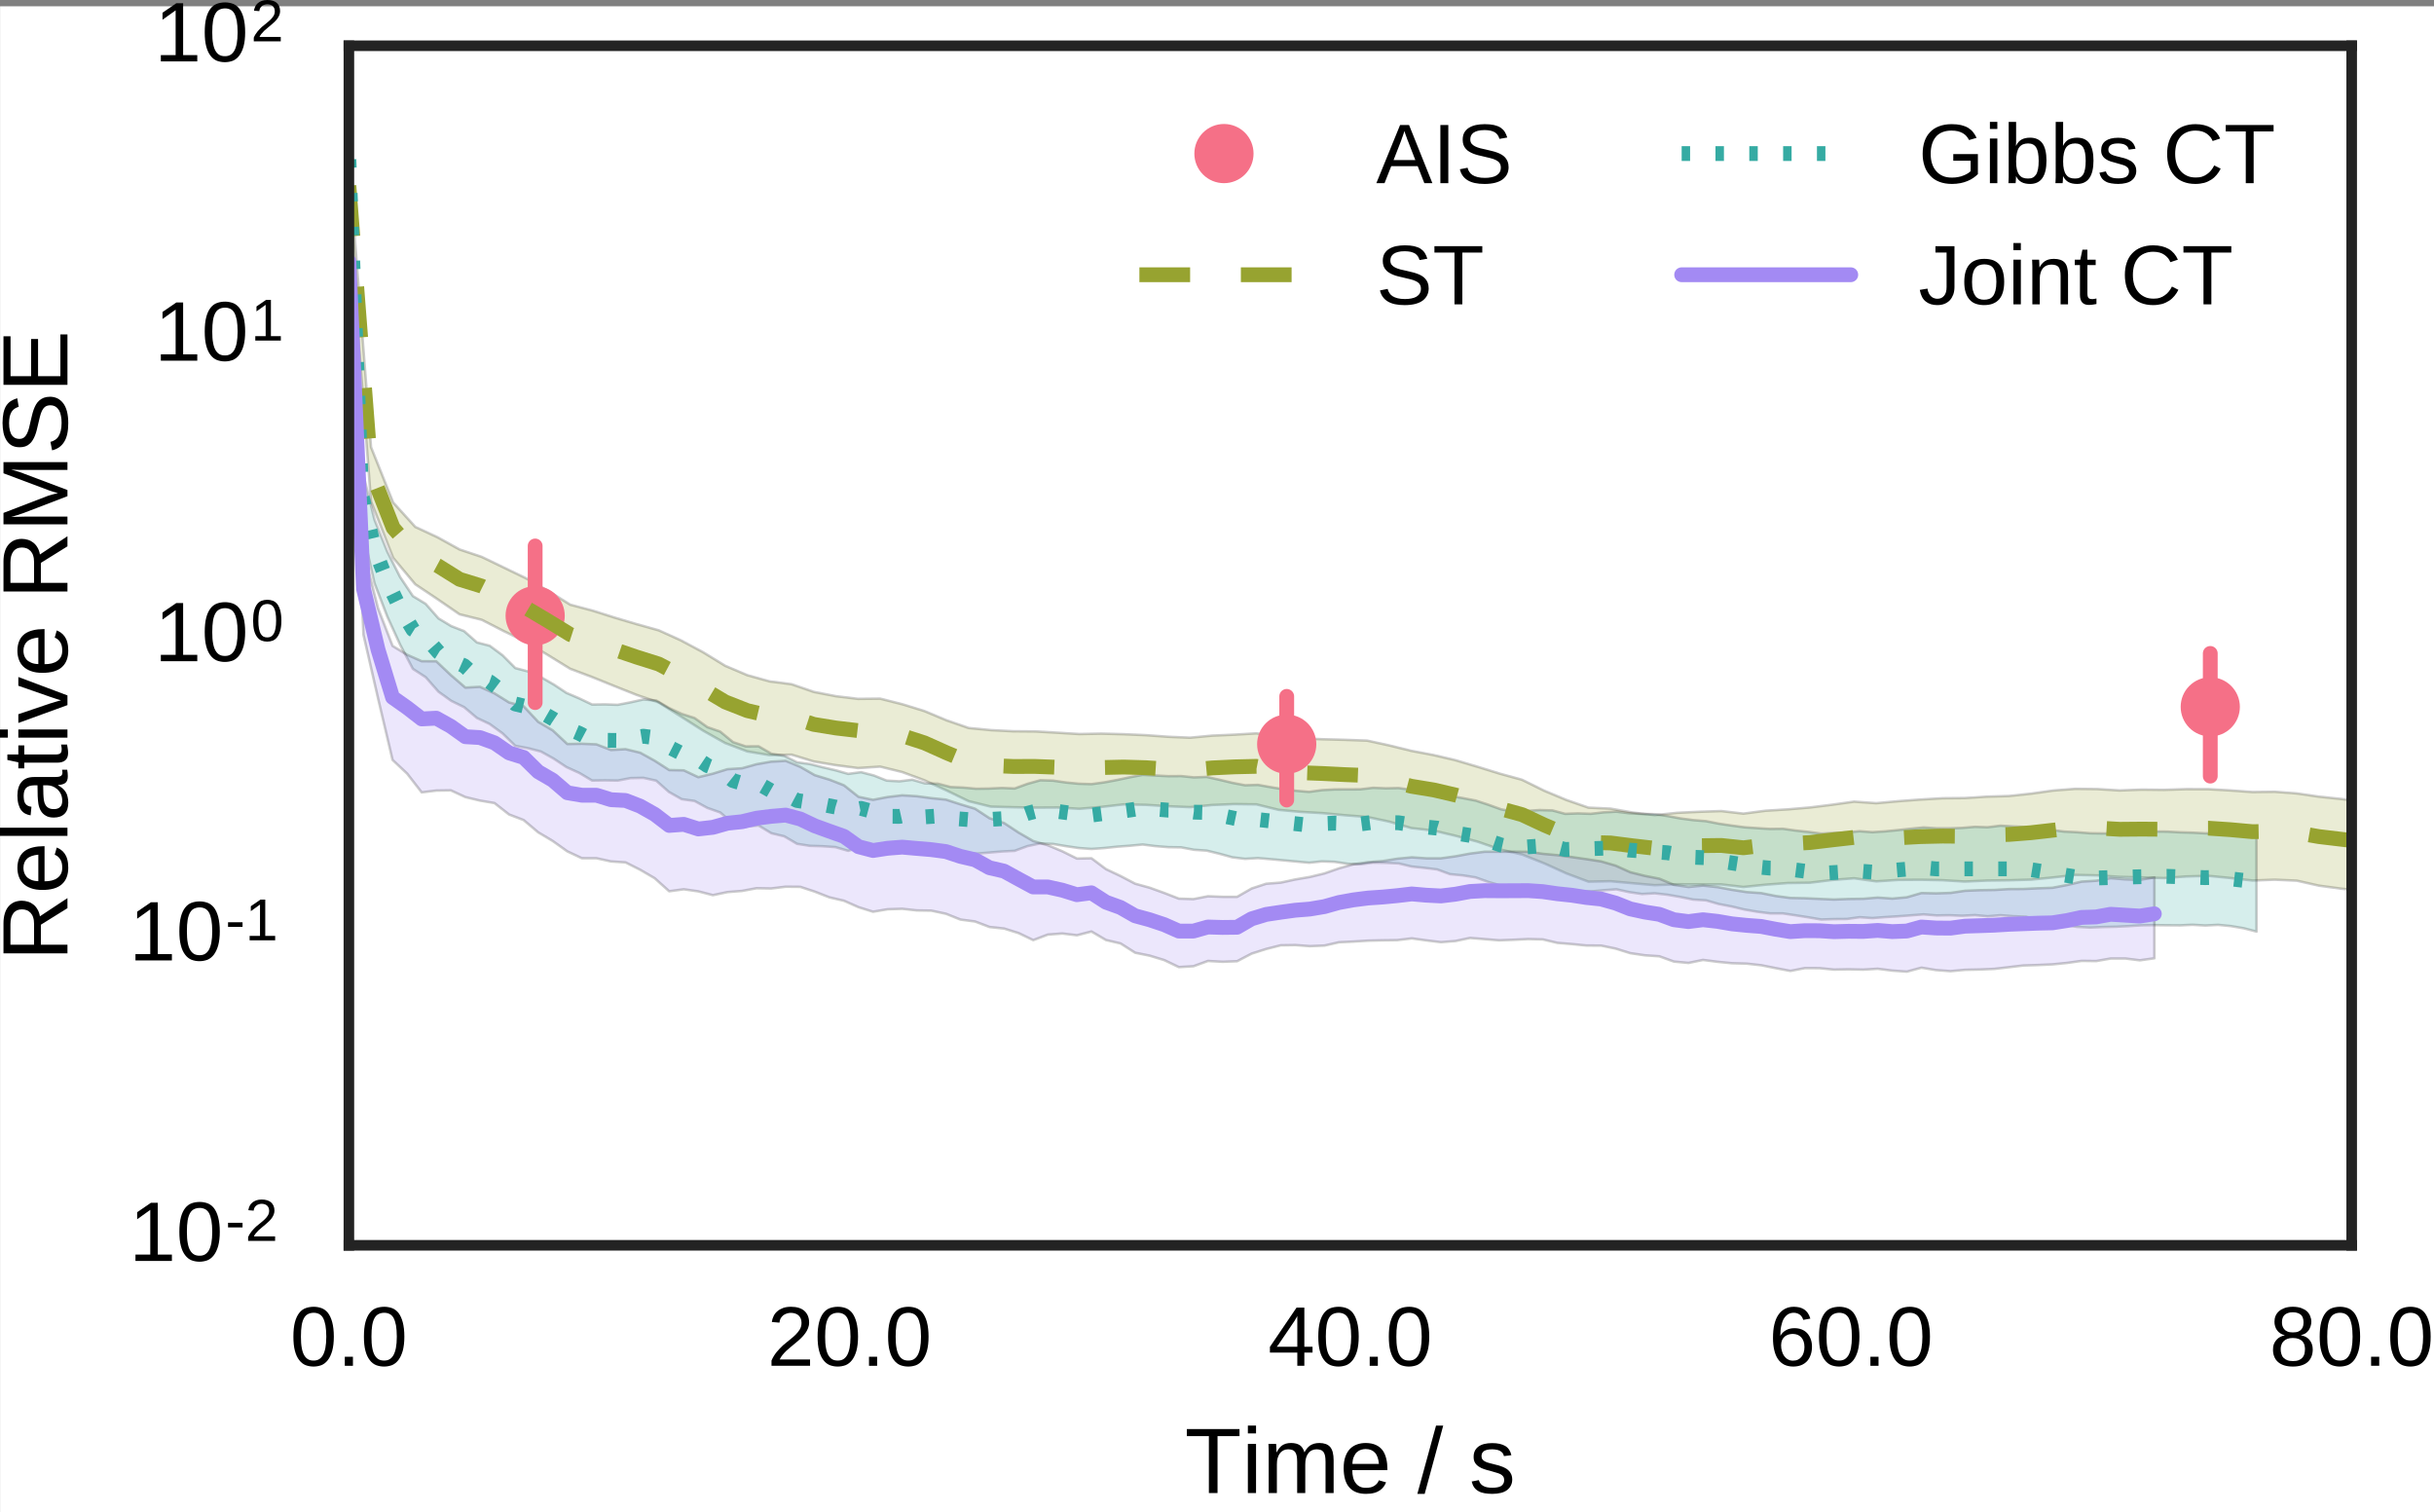 <?xml version="1.0" encoding="UTF-8" standalone="no"?>
<svg
   xmlns:dc="http://purl.org/dc/elements/1.1/"
   xmlns:cc="http://creativecommons.org/ns#"
   xmlns:rdf="http://www.w3.org/1999/02/22-rdf-syntax-ns#"
   xmlns:svg="http://www.w3.org/2000/svg"
   xmlns="http://www.w3.org/2000/svg"
   xmlns:xlink="http://www.w3.org/1999/xlink"
   xmlns:sodipodi="http://sodipodi.sourceforge.net/DTD/sodipodi-0.dtd"
   xmlns:inkscape="http://www.inkscape.org/namespaces/inkscape"
   width="287.832pt"
   height="178.841pt"
   viewBox="0 0 287.832 178.841"
   version="1.2"
   id="svg454"
   sodipodi:docname="gaussian-bm-relaxation-30-unit-scale-6-log-norm-rmses.svg"
   inkscape:version="0.92.1 unknown">
  <rect x="0" y="0" width="287.832" height="178.841" fill="#808080" stroke="none"/>
  <sodipodi:namedview
     pagecolor="#ffffff"
     bordercolor="#666666"
     borderopacity="1"
     objecttolerance="10"
     gridtolerance="10"
     guidetolerance="10"
     inkscape:pageopacity="0"
     inkscape:pageshadow="2"
     inkscape:window-width="1366"
     inkscape:window-height="695"
     id="namedview456"
     showgrid="false"
     fit-margin-top="0"
     fit-margin-left="0"
     fit-margin-right="0"
     fit-margin-bottom="0"
     inkscape:zoom="0.90419637"
     inkscape:cx="118.49363"
     inkscape:cy="112.25072"
     inkscape:window-x="0"
     inkscape:window-y="27"
     inkscape:window-maximized="1"
     inkscape:current-layer="svg454" />
  <defs
     id="defs169">
    <g
       id="g131">
      <symbol
         overflow="visible"
         id="glyph0-0"
         style="overflow:visible">
        <path
           style="stroke:none"
           d="m 5.172,-3.441 c 0,0.66 -0.07,1.223 -0.191,1.672 C 4.852,-1.32 4.68,-0.961 4.469,-0.68 4.25,-0.398 4,-0.199 3.711,-0.078 3.41,0.031 3.102,0.09 2.77,0.09 c -0.34,0 -0.648,-0.059 -0.941,-0.168 -0.289,-0.121 -0.539,-0.312 -0.75,-0.594 C 0.859,-0.949 0.691,-1.309 0.57,-1.77 0.449,-2.219 0.391,-2.781 0.391,-3.441 c 0,-0.688 0.059,-1.258 0.18,-1.719 C 0.691,-5.609 0.859,-5.969 1.078,-6.25 c 0.211,-0.27 0.461,-0.461 0.762,-0.57 0.289,-0.102 0.609,-0.16 0.961,-0.16 0.32,0 0.629,0.059 0.918,0.16 0.293,0.109 0.543,0.301 0.762,0.57 0.211,0.281 0.379,0.641 0.5,1.09 0.121,0.461 0.191,1.031 0.191,1.719 m -0.891,0 c 0,-0.539 -0.043,-1 -0.102,-1.359 C 4.109,-5.16 4.012,-5.449 3.891,-5.672 3.762,-5.891 3.602,-6.039 3.422,-6.129 3.238,-6.219 3.031,-6.27 2.801,-6.27 c -0.25,0 -0.473,0.051 -0.66,0.141 -0.191,0.09 -0.352,0.238 -0.48,0.457 -0.129,0.223 -0.23,0.512 -0.289,0.871 -0.062,0.359 -0.09,0.82 -0.09,1.359 0,0.531 0.027,0.973 0.098,1.332 0.062,0.359 0.16,0.648 0.293,0.871 0.129,0.219 0.289,0.379 0.469,0.477 0.18,0.102 0.398,0.141 0.641,0.141 0.23,0 0.438,-0.039 0.617,-0.141 C 3.578,-0.859 3.738,-1.02 3.871,-1.238 4,-1.461 4.102,-1.75 4.172,-2.109 4.238,-2.469 4.281,-2.91 4.281,-3.441"
           id="path2"
           inkscape:connector-curvature="0" />
      </symbol>
      <symbol
         overflow="visible"
         id="glyph0-1"
         style="overflow:visible">
        <path
           style="stroke:none"
           d="M 0.91,0 V -1.07 H 1.871 V 0 H 0.91"
           id="path5"
           inkscape:connector-curvature="0" />
      </symbol>
      <symbol
         overflow="visible"
         id="glyph0-2"
         style="overflow:visible">
        <path
           style="stroke:none"
           d="M 0.5,0 V -0.621 C 0.66,-1 0.871,-1.328 1.109,-1.629 c 0.242,-0.293 0.492,-0.551 0.75,-0.793 0.262,-0.227 0.531,-0.449 0.789,-0.648 0.262,-0.199 0.492,-0.41 0.703,-0.609 0.199,-0.199 0.367,-0.41 0.5,-0.629 0.129,-0.223 0.199,-0.48 0.199,-0.762 0,-0.191 -0.031,-0.359 -0.09,-0.508 C 3.898,-5.73 3.809,-5.859 3.699,-5.961 3.59,-6.059 3.461,-6.129 3.309,-6.18 3.148,-6.23 2.98,-6.262 2.789,-6.262 c -0.18,0 -0.34,0.031 -0.488,0.082 C 2.141,-6.129 2,-6.059 1.879,-5.961 c -0.117,0.102 -0.219,0.223 -0.301,0.359 -0.078,0.141 -0.117,0.312 -0.137,0.5 L 0.539,-5.18 C 0.57,-5.422 0.641,-5.66 0.75,-5.879 0.852,-6.102 1,-6.289 1.191,-6.449 c 0.18,-0.16 0.41,-0.289 0.68,-0.391 0.258,-0.09 0.57,-0.141 0.918,-0.141 0.34,0 0.652,0.039 0.922,0.121 0.258,0.078 0.488,0.199 0.668,0.359 0.18,0.16 0.32,0.359 0.422,0.59 0.098,0.238 0.148,0.512 0.148,0.809 0,0.242 -0.051,0.461 -0.129,0.66 -0.082,0.211 -0.191,0.41 -0.332,0.602 -0.137,0.191 -0.297,0.371 -0.477,0.551 -0.184,0.18 -0.371,0.348 -0.57,0.508 -0.203,0.172 -0.402,0.34 -0.602,0.5 -0.199,0.16 -0.391,0.332 -0.57,0.492 -0.18,0.168 -0.328,0.34 -0.469,0.508 -0.141,0.172 -0.25,0.352 -0.332,0.531 H 5.059 V 0 H 0.5"
           id="path8"
           inkscape:connector-curvature="0" />
      </symbol>
      <symbol
         overflow="visible"
         id="glyph0-3"
         style="overflow:visible">
        <path
           style="stroke:none"
           d="M 4.301,-1.559 V 0 H 3.469 V -1.559 H 0.23 V -2.238 L 3.379,-6.879 H 4.301 V -2.25 h 0.969 v 0.691 H 4.301 M 3.469,-5.891 c -0.008,0.02 -0.027,0.062 -0.047,0.102 -0.031,0.051 -0.062,0.098 -0.094,0.16 -0.027,0.059 -0.059,0.109 -0.098,0.168 -0.039,0.062 -0.07,0.109 -0.09,0.152 l -1.762,2.598 c -0.02,0.031 -0.039,0.07 -0.07,0.109 -0.039,0.043 -0.07,0.09 -0.098,0.133 -0.031,0.039 -0.062,0.078 -0.09,0.117 C 1.078,-2.309 1.059,-2.27 1.039,-2.25 H 3.469 v -3.641"
           id="path11"
           inkscape:connector-curvature="0" />
      </symbol>
      <symbol
         overflow="visible"
         id="glyph0-4"
         style="overflow:visible">
        <path
           style="stroke:none"
           d="m 5.121,-2.25 c 0,0.352 -0.051,0.672 -0.152,0.949 C 4.871,-1.012 4.73,-0.762 4.551,-0.559 4.359,-0.352 4.129,-0.191 3.852,-0.078 3.57,0.031 3.262,0.09 2.898,0.09 2.5,0.09 2.148,0.012 1.852,-0.129 1.551,-0.281 1.301,-0.5 1.102,-0.789 0.898,-1.078 0.762,-1.43 0.66,-1.852 0.559,-2.27 0.512,-2.738 0.512,-3.281 c 0,-0.609 0.047,-1.148 0.16,-1.609 0.109,-0.461 0.27,-0.848 0.488,-1.16 0.211,-0.301 0.469,-0.527 0.77,-0.688 0.301,-0.16 0.648,-0.242 1.039,-0.242 0.23,0 0.453,0.031 0.66,0.07 0.199,0.051 0.391,0.129 0.562,0.238 0.16,0.113 0.309,0.25 0.438,0.434 0.121,0.18 0.223,0.398 0.301,0.66 L 4.09,-5.43 C 4,-5.719 3.852,-5.93 3.648,-6.07 3.449,-6.199 3.219,-6.27 2.961,-6.27 c -0.242,0 -0.461,0.059 -0.66,0.168 -0.199,0.121 -0.359,0.293 -0.5,0.512 -0.141,0.23 -0.242,0.52 -0.312,0.859 -0.078,0.34 -0.109,0.742 -0.109,1.191 0.16,-0.289 0.383,-0.512 0.672,-0.672 0.289,-0.16 0.621,-0.238 1,-0.238 0.309,0 0.59,0.051 0.848,0.148 0.25,0.102 0.473,0.25 0.652,0.441 0.18,0.199 0.32,0.43 0.418,0.699 0.102,0.27 0.152,0.57 0.152,0.91 m -0.891,0.039 c 0,-0.238 -0.031,-0.449 -0.09,-0.641 -0.062,-0.188 -0.152,-0.348 -0.27,-0.488 C 3.75,-3.48 3.609,-3.578 3.441,-3.66 3.262,-3.73 3.059,-3.77 2.84,-3.77 c -0.16,0 -0.328,0.031 -0.488,0.07 -0.16,0.051 -0.312,0.129 -0.441,0.23 -0.129,0.109 -0.238,0.25 -0.32,0.418 -0.078,0.18 -0.121,0.391 -0.121,0.629 0,0.262 0.031,0.492 0.102,0.711 0.059,0.223 0.16,0.422 0.281,0.582 0.117,0.16 0.258,0.289 0.438,0.379 0.172,0.102 0.359,0.141 0.582,0.141 0.207,0 0.398,-0.031 0.57,-0.109 0.16,-0.07 0.297,-0.18 0.418,-0.32 0.121,-0.141 0.211,-0.301 0.27,-0.5 0.062,-0.199 0.102,-0.422 0.102,-0.672"
           id="path14"
           inkscape:connector-curvature="0" />
      </symbol>
      <symbol
         overflow="visible"
         id="glyph0-5"
         style="overflow:visible">
        <path
           style="stroke:none"
           d="m 5.129,-1.922 c 0,0.301 -0.051,0.57 -0.141,0.812 -0.098,0.25 -0.238,0.461 -0.43,0.641 -0.188,0.18 -0.43,0.309 -0.73,0.41 C 3.531,0.039 3.18,0.09 2.781,0.09 c -0.402,0 -0.75,-0.051 -1.051,-0.148 C 1.43,-0.16 1.191,-0.289 1,-0.469 0.801,-0.648 0.66,-0.859 0.57,-1.102 0.469,-1.34 0.43,-1.609 0.43,-1.91 c 0,-0.25 0.031,-0.469 0.109,-0.668 0.082,-0.191 0.18,-0.363 0.312,-0.5 0.129,-0.141 0.277,-0.262 0.438,-0.344 C 1.449,-3.5 1.629,-3.559 1.809,-3.602 V -3.621 C 1.609,-3.66 1.441,-3.738 1.289,-3.84 1.129,-3.941 1.012,-4.059 0.91,-4.199 0.809,-4.34 0.73,-4.488 0.68,-4.672 0.621,-4.84 0.602,-5.02 0.602,-5.219 c 0,-0.242 0.039,-0.461 0.129,-0.68 0.09,-0.211 0.23,-0.402 0.41,-0.562 0.18,-0.16 0.41,-0.277 0.68,-0.379 0.27,-0.09 0.578,-0.141 0.941,-0.141 0.379,0 0.699,0.051 0.977,0.141 0.273,0.102 0.5,0.219 0.684,0.379 0.18,0.16 0.309,0.352 0.398,0.57 0.09,0.219 0.141,0.441 0.141,0.68 0,0.191 -0.031,0.371 -0.09,0.539 -0.062,0.184 -0.133,0.344 -0.23,0.48 -0.102,0.141 -0.23,0.262 -0.379,0.363 -0.16,0.098 -0.332,0.156 -0.523,0.199 v 0.02 c 0.191,0.039 0.371,0.098 0.543,0.18 0.168,0.09 0.32,0.199 0.438,0.34 0.121,0.141 0.223,0.309 0.301,0.512 0.07,0.199 0.109,0.418 0.109,0.656 M 4.039,-5.16 c 0,-0.168 -0.027,-0.328 -0.07,-0.469 C 3.93,-5.77 3.859,-5.898 3.762,-6 3.66,-6.102 3.52,-6.18 3.359,-6.238 3.199,-6.301 3,-6.328 2.762,-6.328 c -0.23,0 -0.422,0.027 -0.582,0.09 C 2.02,-6.18 1.879,-6.102 1.781,-6 c -0.102,0.102 -0.18,0.23 -0.223,0.371 -0.047,0.141 -0.07,0.301 -0.07,0.469 0,0.141 0.012,0.281 0.051,0.422 0.039,0.137 0.102,0.27 0.199,0.387 0.09,0.121 0.223,0.223 0.391,0.293 0.16,0.078 0.383,0.109 0.641,0.109 0.281,0 0.5,-0.031 0.672,-0.109 C 3.602,-4.129 3.73,-4.23 3.82,-4.352 3.91,-4.469 3.969,-4.602 4,-4.738 4.02,-4.879 4.039,-5.02 4.039,-5.16 M 4.211,-2 c 0,-0.16 -0.031,-0.32 -0.07,-0.48 C 4.102,-2.629 4.02,-2.77 3.91,-2.891 3.801,-3.012 3.648,-3.102 3.461,-3.18 3.27,-3.25 3.039,-3.289 2.762,-3.289 2.5,-3.289 2.289,-3.25 2.109,-3.18 c -0.18,0.078 -0.328,0.168 -0.438,0.289 -0.121,0.121 -0.203,0.262 -0.25,0.422 -0.062,0.16 -0.082,0.32 -0.082,0.488 0,0.211 0.02,0.402 0.082,0.582 0.047,0.18 0.129,0.328 0.25,0.449 0.109,0.121 0.258,0.219 0.449,0.289 0.18,0.07 0.41,0.102 0.668,0.102 0.262,0 0.492,-0.031 0.672,-0.102 0.18,-0.07 0.328,-0.168 0.438,-0.289 C 4.012,-1.07 4.09,-1.219 4.141,-1.398 4.18,-1.578 4.211,-1.781 4.211,-2"
           id="path17"
           inkscape:connector-curvature="0" />
      </symbol>
      <symbol
         overflow="visible"
         id="glyph0-6"
         style="overflow:visible">
        <path
           style="stroke:none"
           d="m 0.762,0 v -0.75 h 1.75 V -6.039 L 0.961,-4.93 V -5.762 L 2.59,-6.879 H 3.398 V -0.75 H 5.07 V 0 H 0.762"
           id="path20"
           inkscape:connector-curvature="0" />
      </symbol>
      <symbol
         overflow="visible"
         id="glyph0-7"
         style="overflow:visible">
        <path
           style="stroke:none"
           d="M 5.699,0 4.91,-2.012 H 1.781 L 0.988,0 H 0.02 L 2.828,-6.879 h 1.062 L 6.648,0 H 5.699 M 3.75,-5.012 C 3.691,-5.141 3.641,-5.27 3.602,-5.41 3.551,-5.539 3.512,-5.66 3.469,-5.77 3.43,-5.871 3.398,-5.961 3.379,-6.039 3.359,-6.109 3.34,-6.16 3.34,-6.18 3.328,-6.16 3.32,-6.109 3.301,-6.039 3.281,-5.961 3.25,-5.871 3.211,-5.762 3.172,-5.648 3.121,-5.531 3.078,-5.398 3.031,-5.262 2.98,-5.129 2.941,-5 L 2.059,-2.738 H 4.629 L 3.75,-5.012"
           id="path23"
           inkscape:connector-curvature="0" />
      </symbol>
      <symbol
         overflow="visible"
         id="glyph0-8"
         style="overflow:visible">
        <path
           style="stroke:none"
           d="m 0.922,0 v -6.879 h 0.938 V 0 h -0.938"
           id="path26"
           inkscape:connector-curvature="0" />
      </symbol>
      <symbol
         overflow="visible"
         id="glyph0-9"
         style="overflow:visible">
        <path
           style="stroke:none"
           d="m 6.211,-1.898 c 0,0.297 -0.062,0.57 -0.172,0.809 -0.117,0.238 -0.289,0.449 -0.52,0.629 -0.238,0.18 -0.531,0.312 -0.891,0.41 -0.359,0.09 -0.777,0.141 -1.258,0.141 -0.859,0 -1.531,-0.141 -2.012,-0.441 -0.48,-0.297 -0.781,-0.727 -0.91,-1.297 l 0.91,-0.18 c 0.039,0.18 0.109,0.348 0.211,0.488 0.09,0.148 0.219,0.281 0.379,0.379 0.16,0.102 0.359,0.18 0.602,0.242 0.238,0.059 0.52,0.09 0.848,0.09 0.281,0 0.531,-0.02 0.762,-0.07 0.23,-0.039 0.43,-0.109 0.602,-0.211 0.16,-0.102 0.289,-0.219 0.387,-0.379 0.09,-0.16 0.141,-0.34 0.141,-0.562 0,-0.219 -0.059,-0.41 -0.16,-0.547 -0.098,-0.141 -0.25,-0.25 -0.43,-0.34 C 4.512,-2.828 4.289,-2.91 4.031,-2.969 3.77,-3.031 3.488,-3.102 3.18,-3.172 2.988,-3.211 2.801,-3.262 2.602,-3.309 2.398,-3.359 2.219,-3.422 2.039,-3.488 c -0.18,-0.07 -0.34,-0.152 -0.5,-0.25 C 1.379,-3.828 1.25,-3.941 1.141,-4.078 1.02,-4.211 0.93,-4.359 0.871,-4.539 0.809,-4.711 0.781,-4.91 0.781,-5.141 c 0,-0.32 0.059,-0.598 0.188,-0.84 0.133,-0.23 0.312,-0.418 0.551,-0.57 0.242,-0.148 0.512,-0.258 0.832,-0.328 0.32,-0.062 0.66,-0.102 1.039,-0.102 0.418,0 0.789,0.039 1.09,0.102 0.301,0.07 0.559,0.168 0.77,0.301 0.199,0.137 0.371,0.297 0.5,0.5 0.121,0.199 0.219,0.418 0.301,0.68 L 5.129,-5.238 C 5.078,-5.398 5.012,-5.551 4.93,-5.68 4.84,-5.809 4.73,-5.922 4.59,-6.012 4.449,-6.09 4.281,-6.16 4.078,-6.211 3.879,-6.25 3.641,-6.281 3.379,-6.281 c -0.32,0 -0.59,0.031 -0.809,0.09 -0.219,0.062 -0.391,0.133 -0.52,0.23 -0.129,0.102 -0.223,0.211 -0.281,0.34 -0.059,0.141 -0.09,0.281 -0.09,0.43 0,0.211 0.051,0.383 0.148,0.512 0.102,0.129 0.242,0.238 0.422,0.328 0.18,0.09 0.379,0.16 0.609,0.223 0.23,0.059 0.48,0.109 0.742,0.168 0.207,0.051 0.418,0.102 0.629,0.152 0.211,0.047 0.41,0.109 0.609,0.18 0.191,0.07 0.371,0.148 0.539,0.25 0.16,0.098 0.312,0.207 0.43,0.348 0.121,0.141 0.223,0.301 0.293,0.48 0.07,0.18 0.109,0.402 0.109,0.652"
           id="path29"
           inkscape:connector-curvature="0" />
      </symbol>
      <symbol
         overflow="visible"
         id="glyph0-10"
         style="overflow:visible">
        <path
           style="stroke:none"
           d="M 3.52,-6.121 V 0 H 2.59 V -6.121 H 0.219 v -0.758 h 5.66 v 0.758 H 3.52"
           id="path32"
           inkscape:connector-curvature="0" />
      </symbol>
      <symbol
         overflow="visible"
         id="glyph0-11"
         style="overflow:visible">
        <path
           style="stroke:none"
           d="m 0.5,-3.469 c 0,-0.543 0.07,-1.02 0.219,-1.461 0.141,-0.43 0.359,-0.801 0.652,-1.102 0.277,-0.297 0.641,-0.539 1.07,-0.699 0.418,-0.16 0.918,-0.25 1.488,-0.25 0.422,0 0.789,0.039 1.109,0.109 0.32,0.082 0.59,0.18 0.832,0.32 0.23,0.141 0.43,0.312 0.59,0.512 0.16,0.199 0.301,0.43 0.418,0.68 L 5.988,-5.102 C 5.898,-5.262 5.801,-5.422 5.68,-5.559 5.559,-5.699 5.422,-5.809 5.25,-5.91 5.078,-6.012 4.879,-6.078 4.66,-6.141 4.441,-6.191 4.18,-6.219 3.898,-6.219 c -0.418,0 -0.777,0.07 -1.09,0.199 C 2.5,-5.891 2.25,-5.711 2.051,-5.469 1.852,-5.23 1.699,-4.941 1.602,-4.602 1.5,-4.262 1.449,-3.879 1.449,-3.469 c 0,0.418 0.051,0.797 0.16,1.141 0.102,0.34 0.262,0.637 0.48,0.887 0.211,0.25 0.469,0.441 0.789,0.582 0.312,0.141 0.672,0.199 1.09,0.199 0.27,0 0.52,-0.02 0.75,-0.07 0.223,-0.039 0.43,-0.098 0.609,-0.18 0.184,-0.07 0.352,-0.148 0.492,-0.238 0.141,-0.082 0.25,-0.172 0.352,-0.273 V -2.66 H 4.121 v -0.781 H 7.031 v 2.371 C 6.871,-0.91 6.691,-0.762 6.488,-0.621 6.281,-0.48 6.051,-0.352 5.789,-0.25 5.531,-0.141 5.25,-0.059 4.949,0 4.641,0.059 4.309,0.09 3.969,0.09 3.391,0.09 2.879,0 2.449,-0.172 2.012,-0.34 1.648,-0.59 1.371,-0.91 1.078,-1.23 0.859,-1.602 0.719,-2.039 0.57,-2.48 0.5,-2.949 0.5,-3.469"
           id="path35"
           inkscape:connector-curvature="0" />
      </symbol>
      <symbol
         overflow="visible"
         id="glyph0-12"
         style="overflow:visible">
        <path
           style="stroke:none"
           d="M 0.672,-6.41 V -7.25 h 0.879 v 0.84 H 0.672 M 0.672,0 V -5.281 H 1.551 V 0 H 0.672"
           id="path38"
           inkscape:connector-curvature="0" />
      </symbol>
      <symbol
         overflow="visible"
         id="glyph0-13"
         style="overflow:visible">
        <path
           style="stroke:none"
           d="m 5.141,-2.672 c 0,1.844 -0.652,2.762 -1.941,2.762 -0.398,0 -0.738,-0.07 -1,-0.211 C 1.93,-0.262 1.711,-0.5 1.551,-0.82 H 1.539 c 0,0.09 -0.008,0.18 -0.008,0.27 0,0.09 -0.012,0.172 -0.012,0.25 C 1.512,-0.219 1.5,-0.16 1.5,-0.102 1.5,-0.039 1.488,-0.012 1.488,0 H 0.641 c 0,-0.02 0.008,-0.07 0.008,-0.141 0,-0.07 0.012,-0.16 0.012,-0.258 0,-0.102 0.012,-0.203 0.012,-0.32 0,-0.121 0,-0.242 0,-0.371 V -7.25 h 0.879 v 2.07 c 0,0.102 0,0.199 0,0.281 0,0.09 -0.012,0.168 -0.012,0.238 0,0.082 -0.008,0.16 -0.008,0.23 h 0.02 c 0.16,-0.34 0.379,-0.582 0.648,-0.73 0.262,-0.141 0.602,-0.219 1,-0.219 0.66,0 1.152,0.23 1.473,0.68 0.309,0.449 0.469,1.129 0.469,2.027 M 4.219,-2.641 C 4.219,-3 4.191,-3.309 4.148,-3.57 4.102,-3.828 4.031,-4.039 3.93,-4.211 3.828,-4.379 3.699,-4.5 3.539,-4.578 3.379,-4.66 3.191,-4.699 2.969,-4.699 c -0.23,0 -0.43,0.039 -0.609,0.109 -0.18,0.078 -0.328,0.199 -0.449,0.359 -0.121,0.172 -0.211,0.391 -0.27,0.66 -0.062,0.27 -0.09,0.602 -0.09,0.992 0,0.379 0.027,0.688 0.09,0.949 0.059,0.258 0.148,0.469 0.27,0.629 0.121,0.16 0.262,0.281 0.441,0.352 0.18,0.07 0.379,0.098 0.609,0.098 0.219,0 0.398,-0.027 0.559,-0.109 0.152,-0.078 0.281,-0.199 0.391,-0.359 0.102,-0.16 0.18,-0.379 0.23,-0.652 0.051,-0.258 0.078,-0.59 0.078,-0.969"
           id="path41"
           inkscape:connector-curvature="0" />
      </symbol>
      <symbol
         overflow="visible"
         id="glyph0-14"
         style="overflow:visible">
        <path
           style="stroke:none"
           d="m 4.641,-1.461 c 0,0.25 -0.051,0.473 -0.152,0.66 C 4.391,-0.602 4.25,-0.441 4.07,-0.309 3.891,-0.172 3.66,-0.07 3.398,-0.012 3.141,0.051 2.84,0.09 2.5,0.09 c -0.309,0 -0.59,-0.031 -0.828,-0.07 -0.25,-0.039 -0.473,-0.109 -0.652,-0.219 C 0.828,-0.301 0.672,-0.441 0.551,-0.609 0.43,-0.781 0.34,-0.988 0.281,-1.238 l 0.77,-0.152 c 0.078,0.281 0.23,0.492 0.469,0.621 C 1.75,-0.629 2.078,-0.57 2.5,-0.57 c 0.18,0 0.352,-0.008 0.512,-0.039 C 3.172,-0.629 3.301,-0.68 3.422,-0.738 3.531,-0.801 3.621,-0.891 3.68,-1 3.738,-1.102 3.781,-1.23 3.781,-1.391 3.781,-1.551 3.738,-1.68 3.672,-1.781 3.59,-1.879 3.488,-1.969 3.359,-2.039 3.219,-2.102 3.059,-2.16 2.871,-2.211 2.68,-2.262 2.469,-2.32 2.25,-2.391 2.031,-2.441 1.82,-2.5 1.609,-2.57 1.398,-2.641 1.211,-2.73 1.051,-2.84 c -0.172,-0.109 -0.312,-0.25 -0.41,-0.422 -0.102,-0.16 -0.152,-0.367 -0.152,-0.629 0,-0.48 0.172,-0.84 0.512,-1.098 0.34,-0.25 0.84,-0.383 1.5,-0.383 0.578,0 1.051,0.109 1.391,0.312 0.34,0.207 0.559,0.539 0.66,0.988 L 3.75,-3.969 C 3.719,-4.109 3.672,-4.219 3.59,-4.32 3.512,-4.41 3.422,-4.48 3.309,-4.539 3.191,-4.602 3.07,-4.641 2.93,-4.66 2.789,-4.68 2.648,-4.699 2.5,-4.699 c -0.398,0 -0.691,0.059 -0.879,0.18 -0.191,0.121 -0.281,0.309 -0.281,0.551 0,0.141 0.031,0.258 0.102,0.348 0.07,0.102 0.168,0.18 0.297,0.242 0.121,0.059 0.273,0.117 0.453,0.16 0.18,0.047 0.367,0.098 0.578,0.148 0.141,0.039 0.281,0.07 0.43,0.109 0.141,0.039 0.289,0.09 0.43,0.152 0.141,0.059 0.27,0.129 0.391,0.199 0.121,0.078 0.219,0.168 0.32,0.281 0.09,0.109 0.16,0.238 0.219,0.379 0.051,0.141 0.082,0.309 0.082,0.488"
           id="path44"
           inkscape:connector-curvature="0" />
      </symbol>
      <symbol
         overflow="visible"
         id="glyph0-15"
         style="overflow:visible">
        <path
           style="stroke:none"
           d=""
           id="path47"
           inkscape:connector-curvature="0" />
      </symbol>
      <symbol
         overflow="visible"
         id="glyph0-16"
         style="overflow:visible">
        <path
           style="stroke:none"
           d="m 3.871,-6.219 c -0.402,0 -0.742,0.07 -1.043,0.199 -0.297,0.129 -0.559,0.309 -0.758,0.551 -0.199,0.238 -0.359,0.527 -0.461,0.867 -0.098,0.34 -0.148,0.723 -0.148,1.133 0,0.418 0.051,0.797 0.16,1.141 0.109,0.34 0.27,0.637 0.48,0.879 0.207,0.25 0.469,0.438 0.77,0.578 0.301,0.141 0.648,0.199 1.039,0.199 0.262,0 0.512,-0.027 0.73,-0.098 0.219,-0.07 0.41,-0.172 0.59,-0.301 0.18,-0.121 0.34,-0.27 0.48,-0.449 0.141,-0.172 0.258,-0.359 0.367,-0.582 L 6.84,-1.719 C 6.719,-1.461 6.559,-1.219 6.379,-1 6.199,-0.781 5.98,-0.578 5.738,-0.422 5.488,-0.262 5.211,-0.129 4.898,-0.039 4.59,0.039 4.238,0.09 3.859,0.09 3.301,0.09 2.82,0 2.398,-0.172 1.98,-0.34 1.629,-0.59 1.352,-0.91 1.07,-1.23 0.859,-1.602 0.719,-2.039 0.578,-2.48 0.512,-2.949 0.512,-3.469 c 0,-0.543 0.066,-1.02 0.219,-1.461 0.141,-0.43 0.359,-0.801 0.648,-1.102 0.281,-0.297 0.633,-0.539 1.051,-0.699 0.422,-0.16 0.891,-0.25 1.43,-0.25 0.73,0 1.34,0.152 1.832,0.43 0.488,0.289 0.848,0.711 1.09,1.27 L 5.891,-4.988 C 5.828,-5.148 5.738,-5.301 5.629,-5.449 5.512,-5.59 5.371,-5.719 5.211,-5.84 5.051,-5.961 4.852,-6.051 4.629,-6.121 4.41,-6.18 4.148,-6.219 3.871,-6.219"
           id="path50"
           inkscape:connector-curvature="0" />
      </symbol>
      <symbol
         overflow="visible"
         id="glyph0-17"
         style="overflow:visible">
        <path
           style="stroke:none"
           d="m 2.23,0.09 c -0.559,0 -1.012,-0.141 -1.371,-0.43 C 0.5,-0.621 0.27,-1.078 0.16,-1.711 l 0.91,-0.148 c 0.031,0.219 0.078,0.398 0.16,0.551 0.07,0.148 0.16,0.27 0.27,0.367 0.102,0.102 0.219,0.172 0.352,0.211 0.117,0.051 0.25,0.07 0.387,0.07 0.332,0 0.59,-0.109 0.793,-0.352 0.199,-0.227 0.297,-0.566 0.297,-1.02 V -6.121 H 2.012 v -0.758 h 2.25 v 4.828 c 0,0.332 -0.051,0.629 -0.141,0.891 -0.102,0.262 -0.23,0.488 -0.402,0.672 -0.18,0.188 -0.391,0.328 -0.641,0.43 -0.25,0.098 -0.527,0.148 -0.848,0.148"
           id="path53"
           inkscape:connector-curvature="0" />
      </symbol>
      <symbol
         overflow="visible"
         id="glyph0-18"
         style="overflow:visible">
        <path
           style="stroke:none"
           d="m 5.141,-2.648 c 0,0.93 -0.211,1.617 -0.609,2.07 -0.41,0.449 -1,0.668 -1.77,0.668 -0.371,0 -0.703,-0.059 -0.992,-0.16 C 1.48,-0.172 1.238,-0.34 1.039,-0.57 0.84,-0.801 0.68,-1.09 0.578,-1.43 c -0.109,-0.34 -0.156,-0.75 -0.156,-1.219 0,-1.82 0.789,-2.73 2.367,-2.73 0.402,0 0.762,0.059 1.062,0.168 0.297,0.121 0.539,0.289 0.727,0.512 C 4.77,-4.469 4.91,-4.18 5,-3.84 5.09,-3.5 5.141,-3.102 5.141,-2.648 m -0.922,0 c 0,-0.402 -0.039,-0.742 -0.098,-1.012 C 4.059,-3.922 3.961,-4.141 3.84,-4.301 3.719,-4.461 3.57,-4.57 3.391,-4.629 3.211,-4.691 3.02,-4.73 2.801,-4.73 c -0.223,0 -0.43,0.039 -0.609,0.102 C 2.012,-4.559 1.852,-4.449 1.73,-4.289 1.602,-4.129 1.5,-3.91 1.441,-3.648 c -0.07,0.27 -0.102,0.598 -0.102,1 0,0.418 0.031,0.758 0.109,1.02 0.07,0.27 0.172,0.48 0.289,0.641 0.121,0.16 0.273,0.277 0.453,0.34 0.168,0.07 0.359,0.098 0.559,0.098 0.219,0 0.43,-0.027 0.609,-0.09 0.18,-0.059 0.332,-0.18 0.461,-0.34 0.121,-0.16 0.219,-0.371 0.289,-0.641 0.07,-0.27 0.109,-0.609 0.109,-1.027"
           id="path56"
           inkscape:connector-curvature="0" />
      </symbol>
      <symbol
         overflow="visible"
         id="glyph0-19"
         style="overflow:visible">
        <path
           style="stroke:none"
           d="m 4.031,0 v -3.352 c 0,-0.258 -0.02,-0.469 -0.062,-0.637 C 3.93,-4.16 3.871,-4.301 3.789,-4.41 3.699,-4.512 3.59,-4.59 3.449,-4.629 3.309,-4.672 3.141,-4.699 2.941,-4.699 c -0.211,0 -0.402,0.039 -0.57,0.109 -0.172,0.078 -0.312,0.18 -0.43,0.32 -0.121,0.141 -0.211,0.309 -0.27,0.508 -0.07,0.203 -0.102,0.441 -0.102,0.703 V 0 H 0.691 v -4.16 c 0,-0.102 0,-0.219 0,-0.34 0,-0.121 -0.012,-0.238 -0.012,-0.352 0,-0.098 -0.008,-0.199 -0.008,-0.277 0,-0.082 -0.012,-0.133 -0.012,-0.152 h 0.828 c 0,0.02 0.012,0.062 0.012,0.133 0,0.078 0.012,0.16 0.012,0.25 0,0.09 0.008,0.18 0.008,0.277 0,0.102 0.012,0.18 0.012,0.242 h 0.02 c 0.078,-0.152 0.168,-0.293 0.27,-0.41 0.102,-0.121 0.219,-0.23 0.359,-0.32 0.129,-0.082 0.281,-0.152 0.461,-0.199 0.168,-0.043 0.371,-0.07 0.598,-0.07 0.293,0 0.543,0.039 0.75,0.109 0.211,0.07 0.383,0.18 0.523,0.328 0.137,0.152 0.238,0.34 0.297,0.582 0.062,0.238 0.102,0.52 0.102,0.84 V 0 H 4.031"
           id="path59"
           inkscape:connector-curvature="0" />
      </symbol>
      <symbol
         overflow="visible"
         id="glyph0-20"
         style="overflow:visible">
        <path
           style="stroke:none"
           d="M 2.711,-0.039 C 2.57,-0.012 2.43,0.012 2.289,0.031 2.148,0.051 2,0.07 1.82,0.07 c -0.711,0 -1.059,-0.391 -1.059,-1.191 V -4.641 H 0.148 V -5.281 h 0.652 l 0.25,-1.18 h 0.59 v 1.18 h 0.98 v 0.641 H 1.641 v 3.332 c 0,0.258 0.039,0.438 0.121,0.539 0.078,0.098 0.227,0.148 0.438,0.148 0.082,0 0.16,0 0.242,-0.02 0.078,-0.008 0.168,-0.031 0.27,-0.051 v 0.652"
           id="path62"
           inkscape:connector-curvature="0" />
      </symbol>
      <symbol
         overflow="visible"
         id="glyph1-0"
         style="overflow:visible">
        <path
           style="stroke:none"
           d="M 3.871,-6.73 V 0 H 2.848 V -6.73 H 0.242 V -7.566 H 6.469 v 0.836 H 3.871"
           id="path65"
           inkscape:connector-curvature="0" />
      </symbol>
      <symbol
         overflow="visible"
         id="glyph1-1"
         style="overflow:visible">
        <path
           style="stroke:none"
           d="m 0.738,-7.051 v -0.926 h 0.965 v 0.926 H 0.738 M 0.738,0 V -5.809 H 1.703 V 0 H 0.738"
           id="path68"
           inkscape:connector-curvature="0" />
      </symbol>
      <symbol
         overflow="visible"
         id="glyph1-2"
         style="overflow:visible">
        <path
           style="stroke:none"
           d="M 4.125,0 V -3.684 C 4.125,-3.973 4.102,-4.203 4.07,-4.391 4.027,-4.574 3.973,-4.73 3.883,-4.852 3.797,-4.961 3.684,-5.051 3.555,-5.094 3.422,-5.137 3.258,-5.172 3.059,-5.172 2.848,-5.172 2.66,-5.125 2.508,-5.051 2.344,-4.961 2.199,-4.852 2.09,-4.695 1.969,-4.543 1.883,-4.355 1.816,-4.137 1.75,-3.914 1.727,-3.652 1.727,-3.367 V 0 h -0.969 v -4.574 c 0,-0.113 0,-0.242 0,-0.375 0,-0.133 -0.012,-0.266 -0.012,-0.387 0,-0.109 -0.008,-0.219 -0.008,-0.309 0,-0.086 -0.012,-0.141 -0.012,-0.164 h 0.914 c 0,0.023 0.008,0.066 0.008,0.145 0,0.086 0.012,0.176 0.012,0.273 0,0.102 0.012,0.199 0.012,0.309 0,0.109 0.012,0.199 0.012,0.266 h 0.02 c 0.09,-0.168 0.18,-0.32 0.277,-0.453 0.098,-0.133 0.219,-0.254 0.352,-0.352 0.133,-0.09 0.285,-0.164 0.461,-0.219 0.176,-0.047 0.375,-0.078 0.605,-0.078 0.441,0 0.781,0.09 1.047,0.266 0.25,0.176 0.426,0.461 0.539,0.836 h 0.008 c 0.09,-0.168 0.18,-0.32 0.289,-0.453 0.109,-0.133 0.23,-0.254 0.371,-0.352 0.145,-0.09 0.309,-0.164 0.484,-0.219 0.176,-0.047 0.387,-0.078 0.617,-0.078 0.285,0 0.539,0.043 0.758,0.121 0.211,0.078 0.387,0.199 0.527,0.363 0.133,0.164 0.234,0.375 0.301,0.637 0.062,0.266 0.098,0.574 0.098,0.926 V 0 H 7.48 v -3.684 c 0,-0.289 -0.023,-0.52 -0.055,-0.707 C 7.383,-4.574 7.324,-4.73 7.238,-4.852 7.148,-4.961 7.039,-5.051 6.906,-5.094 6.777,-5.137 6.609,-5.172 6.414,-5.172 c -0.199,0 -0.387,0.047 -0.551,0.121 -0.164,0.078 -0.309,0.188 -0.418,0.344 -0.121,0.152 -0.211,0.34 -0.273,0.559 -0.066,0.223 -0.09,0.484 -0.09,0.781 V 0 H 4.125"
           id="path71"
           inkscape:connector-curvature="0" />
      </symbol>
      <symbol
         overflow="visible"
         id="glyph1-3"
         style="overflow:visible">
        <path
           style="stroke:none"
           d="m 1.484,-2.707 c 0,0.309 0.023,0.594 0.09,0.848 0.066,0.266 0.164,0.484 0.297,0.66 0.133,0.188 0.297,0.332 0.492,0.43 0.199,0.109 0.453,0.152 0.738,0.152 0.418,0 0.75,-0.074 1,-0.25 0.254,-0.168 0.43,-0.375 0.52,-0.641 l 0.855,0.242 C 5.41,-1.102 5.324,-0.934 5.215,-0.781 5.105,-0.617 4.949,-0.473 4.773,-0.34 4.598,-0.211 4.367,-0.098 4.094,-0.023 3.816,0.055 3.488,0.098 3.102,0.098 2.242,0.098 1.586,-0.152 1.133,-0.66 0.684,-1.164 0.461,-1.938 0.461,-2.949 c 0,-0.539 0.066,-1 0.211,-1.375 0.133,-0.371 0.316,-0.68 0.559,-0.922 0.234,-0.23 0.508,-0.398 0.828,-0.508 0.305,-0.109 0.648,-0.164 1.012,-0.164 0.484,0 0.891,0.09 1.219,0.242 0.332,0.152 0.594,0.375 0.793,0.648 0.199,0.285 0.328,0.605 0.418,0.98 0.09,0.371 0.133,0.781 0.133,1.219 v 0.121 H 1.484 M 4.633,-3.441 C 4.574,-4.047 4.422,-4.488 4.156,-4.773 3.895,-5.059 3.531,-5.203 3.047,-5.203 c -0.164,0 -0.328,0.031 -0.508,0.078 -0.176,0.055 -0.34,0.141 -0.492,0.273 -0.156,0.133 -0.277,0.32 -0.375,0.539 -0.109,0.23 -0.164,0.516 -0.176,0.871 h 3.137"
           id="path74"
           inkscape:connector-curvature="0" />
      </symbol>
      <symbol
         overflow="visible"
         id="glyph1-4"
         style="overflow:visible">
        <path
           style="stroke:none"
           d=""
           id="path77"
           inkscape:connector-curvature="0" />
      </symbol>
      <symbol
         overflow="visible"
         id="glyph1-5"
         style="overflow:visible">
        <path
           style="stroke:none"
           d="M 0,0.098 2.211,-7.977 H 3.059 L 0.867,0.098 H 0"
           id="path80"
           inkscape:connector-curvature="0" />
      </symbol>
      <symbol
         overflow="visible"
         id="glyph1-6"
         style="overflow:visible">
        <path
           style="stroke:none"
           d="m 5.105,-1.605 c 0,0.273 -0.055,0.516 -0.168,0.727 -0.109,0.219 -0.262,0.395 -0.461,0.539 C 4.277,-0.188 4.027,-0.078 3.738,-0.012 3.453,0.055 3.125,0.098 2.75,0.098 c -0.34,0 -0.648,-0.031 -0.914,-0.074 C 1.562,-0.023 1.32,-0.098 1.121,-0.219 0.914,-0.328 0.738,-0.484 0.605,-0.672 0.473,-0.859 0.375,-1.09 0.309,-1.363 L 1.156,-1.527 c 0.086,0.305 0.25,0.539 0.516,0.68 0.254,0.156 0.617,0.219 1.078,0.219 0.199,0 0.387,-0.008 0.562,-0.043 0.176,-0.02 0.316,-0.074 0.449,-0.141 0.121,-0.066 0.219,-0.168 0.285,-0.289 0.066,-0.109 0.109,-0.25 0.109,-0.426 0,-0.176 -0.043,-0.32 -0.121,-0.43 C 3.949,-2.066 3.84,-2.168 3.695,-2.242 3.543,-2.309 3.367,-2.375 3.156,-2.43 2.949,-2.484 2.719,-2.551 2.477,-2.629 2.234,-2.684 2.004,-2.75 1.77,-2.828 1.539,-2.902 1.332,-3.004 1.156,-3.125 0.969,-3.246 0.812,-3.398 0.703,-3.586 0.594,-3.762 0.539,-3.992 0.539,-4.277 c 0,-0.531 0.188,-0.926 0.562,-1.211 C 1.473,-5.766 2.023,-5.906 2.75,-5.906 c 0.637,0 1.156,0.121 1.527,0.34 0.375,0.23 0.617,0.594 0.727,1.09 L 4.125,-4.367 C 4.094,-4.52 4.035,-4.641 3.949,-4.754 3.859,-4.852 3.762,-4.93 3.641,-4.992 3.508,-5.059 3.379,-5.105 3.223,-5.125 3.07,-5.148 2.914,-5.172 2.75,-5.172 c -0.441,0 -0.758,0.066 -0.969,0.199 -0.207,0.133 -0.309,0.34 -0.309,0.605 0,0.152 0.035,0.285 0.113,0.387 0.074,0.109 0.184,0.195 0.328,0.262 0.133,0.066 0.297,0.133 0.496,0.176 0.195,0.055 0.406,0.109 0.637,0.164 0.152,0.047 0.309,0.078 0.473,0.121 0.156,0.047 0.32,0.102 0.473,0.168 0.156,0.066 0.297,0.141 0.43,0.219 0.133,0.09 0.242,0.188 0.352,0.309 0.098,0.121 0.176,0.262 0.242,0.418 0.055,0.152 0.09,0.34 0.09,0.539"
           id="path83"
           inkscape:connector-curvature="0" />
      </symbol>
      <symbol
         overflow="visible"
         id="glyph2-0"
         style="overflow:visible">
        <path
           style="stroke:none"
           d="m 0.309,-1.59 v -0.547 h 1.715 v 0.547 H 0.309"
           id="path86"
           inkscape:connector-curvature="0" />
      </symbol>
      <symbol
         overflow="visible"
         id="glyph2-1"
         style="overflow:visible">
        <path
           style="stroke:none"
           d="m 0.352,0 v -0.434 c 0.109,-0.266 0.258,-0.496 0.426,-0.707 0.168,-0.203 0.344,-0.387 0.523,-0.555 0.184,-0.16 0.371,-0.312 0.555,-0.453 0.18,-0.141 0.344,-0.289 0.488,-0.426 0.141,-0.141 0.262,-0.289 0.352,-0.441 0.09,-0.156 0.141,-0.336 0.141,-0.535 0,-0.133 -0.023,-0.25 -0.062,-0.355 C 2.73,-4.012 2.668,-4.102 2.59,-4.172 2.512,-4.242 2.422,-4.289 2.316,-4.324 2.203,-4.359 2.086,-4.383 1.953,-4.383 c -0.125,0 -0.238,0.023 -0.344,0.059 -0.113,0.035 -0.211,0.082 -0.293,0.152 -0.086,0.07 -0.156,0.152 -0.211,0.25 -0.055,0.102 -0.082,0.219 -0.098,0.352 L 0.379,-3.625 c 0.02,-0.168 0.07,-0.336 0.145,-0.492 0.07,-0.152 0.176,-0.285 0.309,-0.398 0.129,-0.113 0.289,-0.203 0.477,-0.273 0.184,-0.062 0.398,-0.098 0.645,-0.098 0.238,0 0.453,0.027 0.645,0.086 0.18,0.055 0.344,0.141 0.469,0.25 0.125,0.113 0.223,0.254 0.293,0.414 0.07,0.168 0.105,0.355 0.105,0.566 0,0.168 -0.035,0.324 -0.09,0.461 -0.059,0.148 -0.133,0.289 -0.23,0.422 -0.098,0.133 -0.211,0.258 -0.336,0.383 -0.129,0.129 -0.262,0.246 -0.402,0.359 -0.137,0.117 -0.277,0.238 -0.418,0.348 -0.141,0.113 -0.273,0.234 -0.398,0.344 -0.125,0.121 -0.23,0.238 -0.328,0.359 -0.102,0.117 -0.176,0.242 -0.234,0.371 H 3.543 V 0 H 0.352"
           id="path89"
           inkscape:connector-curvature="0" />
      </symbol>
      <symbol
         overflow="visible"
         id="glyph2-2"
         style="overflow:visible">
        <path
           style="stroke:none"
           d="M 0.531,0 V -0.523 H 1.758 V -4.227 L 0.672,-3.449 V -4.031 L 1.812,-4.816 h 0.566 v 4.293 H 3.551 V 0 H 0.531"
           id="path92"
           inkscape:connector-curvature="0" />
      </symbol>
      <symbol
         overflow="visible"
         id="glyph2-3"
         style="overflow:visible">
        <path
           style="stroke:none"
           d="m 3.617,-2.406 c 0,0.461 -0.047,0.852 -0.133,1.168 -0.09,0.312 -0.207,0.566 -0.355,0.762 C 2.977,-0.281 2.801,-0.141 2.598,-0.055 2.387,0.02 2.172,0.062 1.938,0.062 1.699,0.062 1.484,0.02 1.281,-0.055 1.078,-0.141 0.902,-0.273 0.758,-0.469 0.602,-0.664 0.484,-0.918 0.398,-1.238 c -0.082,-0.316 -0.125,-0.707 -0.125,-1.168 0,-0.484 0.043,-0.883 0.125,-1.207 0.086,-0.312 0.203,-0.566 0.359,-0.762 0.145,-0.188 0.32,-0.32 0.531,-0.398 0.203,-0.07 0.426,-0.113 0.672,-0.113 0.223,0 0.441,0.043 0.645,0.113 0.203,0.078 0.375,0.211 0.531,0.398 0.145,0.195 0.266,0.449 0.348,0.762 0.086,0.324 0.133,0.723 0.133,1.207 m -0.621,0 c 0,-0.379 -0.027,-0.703 -0.07,-0.953 C 2.879,-3.613 2.809,-3.816 2.723,-3.969 2.633,-4.121 2.52,-4.227 2.395,-4.289 c -0.125,-0.066 -0.273,-0.102 -0.434,-0.102 -0.176,0 -0.328,0.035 -0.465,0.102 -0.133,0.062 -0.242,0.168 -0.336,0.32 C 1.07,-3.816 1,-3.613 0.961,-3.359 c -0.043,0.25 -0.066,0.574 -0.066,0.953 0,0.371 0.023,0.676 0.07,0.93 0.043,0.25 0.113,0.453 0.203,0.609 0.094,0.152 0.203,0.266 0.328,0.336 0.129,0.07 0.281,0.098 0.449,0.098 0.16,0 0.309,-0.027 0.434,-0.098 0.129,-0.07 0.238,-0.184 0.332,-0.336 0.09,-0.156 0.16,-0.359 0.207,-0.609 0.051,-0.254 0.078,-0.559 0.078,-0.93"
           id="path95"
           inkscape:connector-curvature="0" />
      </symbol>
      <symbol
         overflow="visible"
         id="glyph3-0"
         style="overflow:visible">
        <path
           style="stroke:none"
           d="m 0,-6.246 -3.145,1.957 v 2.363 H 0 v 1.023 h -7.566 v -3.562 c 0,-0.418 0.055,-0.805 0.152,-1.133 0.098,-0.332 0.242,-0.617 0.43,-0.836 0.188,-0.223 0.418,-0.398 0.68,-0.52 0.266,-0.109 0.574,-0.176 0.902,-0.176 0.242,0 0.484,0.043 0.715,0.109 0.234,0.066 0.441,0.176 0.641,0.332 0.195,0.152 0.363,0.34 0.492,0.57 0.145,0.23 0.242,0.508 0.297,0.836 L 0,-7.438 v 1.191 m -5.391,0.141 c -0.219,0 -0.418,0.043 -0.594,0.121 -0.164,0.09 -0.309,0.199 -0.418,0.352 -0.109,0.156 -0.199,0.332 -0.254,0.539 -0.055,0.223 -0.086,0.461 -0.086,0.738 v 2.43 h 2.793 v -2.473 c 0,-0.289 -0.031,-0.539 -0.109,-0.762 C -4.125,-5.379 -4.234,-5.555 -4.367,-5.699 -4.5,-5.828 -4.641,-5.941 -4.816,-6.008 c -0.176,-0.062 -0.363,-0.098 -0.574,-0.098"
           id="path98"
           inkscape:connector-curvature="0" />
      </symbol>
      <symbol
         overflow="visible"
         id="glyph3-1"
         style="overflow:visible">
        <path
           style="stroke:none"
           d="m -2.707,-1.484 c 0.309,0 0.594,-0.023 0.848,-0.09 0.266,-0.066 0.484,-0.164 0.66,-0.297 0.188,-0.133 0.332,-0.297 0.43,-0.492 0.109,-0.199 0.152,-0.453 0.152,-0.738 0,-0.418 -0.074,-0.75 -0.25,-1 -0.168,-0.254 -0.375,-0.43 -0.641,-0.52 l 0.242,-0.855 c 0.164,0.066 0.332,0.152 0.484,0.262 0.164,0.109 0.309,0.266 0.441,0.441 0.129,0.176 0.242,0.406 0.316,0.68 0.078,0.277 0.121,0.605 0.121,0.992 0,0.859 -0.25,1.516 -0.758,1.969 -0.504,0.449 -1.277,0.672 -2.289,0.672 -0.539,0 -1,-0.066 -1.375,-0.211 -0.371,-0.133 -0.68,-0.316 -0.922,-0.559 -0.23,-0.234 -0.398,-0.508 -0.508,-0.828 -0.109,-0.305 -0.164,-0.648 -0.164,-1.012 0,-0.484 0.09,-0.891 0.242,-1.219 0.152,-0.332 0.375,-0.594 0.648,-0.793 0.285,-0.199 0.605,-0.328 0.98,-0.418 0.371,-0.09 0.781,-0.133 1.219,-0.133 h 0.121 v 4.148 m -0.734,-3.148 c -0.605,0.059 -1.047,0.211 -1.332,0.477 -0.285,0.262 -0.43,0.625 -0.43,1.109 0,0.164 0.031,0.328 0.078,0.508 0.055,0.176 0.141,0.34 0.273,0.492 0.133,0.156 0.32,0.277 0.539,0.375 0.23,0.109 0.516,0.164 0.871,0.176 v -3.137"
           id="path101"
           inkscape:connector-curvature="0" />
      </symbol>
      <symbol
         overflow="visible"
         id="glyph3-2"
         style="overflow:visible">
        <path
           style="stroke:none"
           d="M 0,-0.738 H -7.977 V -1.703 H 0 v 0.965"
           id="path104"
           inkscape:connector-curvature="0" />
      </symbol>
      <symbol
         overflow="visible"
         id="glyph3-3"
         style="overflow:visible">
        <path
           style="stroke:none"
           d="m 0.098,-2.223 c 0,0.582 -0.141,1.023 -0.449,1.32 -0.309,0.297 -0.727,0.441 -1.266,0.441 -0.387,0 -0.703,-0.066 -0.945,-0.223 C -2.805,-0.824 -3.004,-1.012 -3.145,-1.254 -3.277,-1.484 -3.379,-1.75 -3.434,-2.059 -3.477,-2.355 -3.508,-2.66 -3.52,-2.98 l -0.023,-1.297 h -0.316 c -0.242,0 -0.441,0.031 -0.617,0.074 -0.164,0.055 -0.297,0.133 -0.406,0.23 -0.102,0.113 -0.176,0.234 -0.223,0.387 -0.043,0.152 -0.074,0.34 -0.074,0.551 0,0.195 0.02,0.363 0.043,0.516 0.023,0.156 0.078,0.277 0.145,0.387 0.062,0.109 0.164,0.195 0.285,0.262 0.121,0.066 0.273,0.109 0.449,0.133 l -0.098,1.012 c -0.219,-0.031 -0.43,-0.098 -0.629,-0.199 -0.188,-0.098 -0.352,-0.238 -0.492,-0.426 -0.133,-0.176 -0.242,-0.41 -0.32,-0.695 -0.078,-0.273 -0.121,-0.613 -0.121,-1.012 0,-0.727 0.176,-1.266 0.508,-1.637 0.328,-0.375 0.812,-0.562 1.449,-0.562 h 2.496 c 0.289,0 0.508,-0.031 0.652,-0.109 0.152,-0.078 0.219,-0.223 0.219,-0.43 0,-0.055 0,-0.109 -0.012,-0.164 0,-0.047 -0.012,-0.102 -0.031,-0.156 H -0.031 C -0.012,-5.996 0,-5.875 0.023,-5.754 0.031,-5.633 0.043,-5.5 0.043,-5.367 c 0,0.188 -0.02,0.34 -0.066,0.473 -0.043,0.133 -0.109,0.23 -0.207,0.32 -0.098,0.086 -0.219,0.141 -0.375,0.184 -0.141,0.047 -0.309,0.066 -0.504,0.078 v 0.035 c 0.184,0.109 0.352,0.219 0.504,0.34 0.156,0.133 0.277,0.273 0.387,0.441 0.109,0.164 0.188,0.352 0.23,0.559 0.055,0.211 0.086,0.453 0.086,0.715 m -0.715,-0.219 c 0,-0.309 -0.055,-0.574 -0.164,-0.805 -0.109,-0.23 -0.266,-0.43 -0.441,-0.582 -0.176,-0.152 -0.363,-0.266 -0.57,-0.34 -0.199,-0.066 -0.395,-0.109 -0.594,-0.109 h -0.484 l 0.023,1.055 c 0.008,0.242 0.031,0.461 0.055,0.672 0.031,0.219 0.086,0.406 0.176,0.559 0.086,0.168 0.219,0.297 0.375,0.387 0.164,0.098 0.371,0.141 0.637,0.141 0.32,0 0.559,-0.074 0.738,-0.25 0.176,-0.168 0.25,-0.406 0.25,-0.727"
           id="path107"
           inkscape:connector-curvature="0" />
      </symbol>
      <symbol
         overflow="visible"
         id="glyph3-4"
         style="overflow:visible">
        <path
           style="stroke:none"
           d="m -0.043,-2.98 c 0.031,0.152 0.055,0.309 0.074,0.461 0.023,0.156 0.047,0.32 0.047,0.516 0,0.781 -0.43,1.168 -1.309,1.168 h -3.875 v 0.672 H -5.809 V -0.879 L -7.105,-1.156 v -0.648 h 1.297 v -1.078 h 0.703 v 1.078 h 3.664 c 0.285,0 0.484,-0.043 0.594,-0.133 0.109,-0.086 0.164,-0.25 0.164,-0.484 0,-0.086 0,-0.176 -0.02,-0.262 -0.012,-0.09 -0.035,-0.188 -0.055,-0.297 h 0.715"
           id="path110"
           inkscape:connector-curvature="0" />
      </symbol>
      <symbol
         overflow="visible"
         id="glyph3-5"
         style="overflow:visible">
        <path
           style="stroke:none"
           d="m -7.051,-0.738 h -0.926 v -0.965 h 0.926 v 0.965 m 7.051,0 H -5.809 V -1.703 H 0 v 0.965"
           id="path113"
           inkscape:connector-curvature="0" />
      </symbol>
      <symbol
         overflow="visible"
         id="glyph3-6"
         style="overflow:visible">
        <path
           style="stroke:none"
           d="m 0,-3.289 v 1.145 l -5.809,2.113 v -1.035 l 3.773,-1.277 c 0.09,-0.02 0.188,-0.055 0.297,-0.086 0.109,-0.035 0.23,-0.066 0.352,-0.109 0.121,-0.035 0.242,-0.066 0.352,-0.102 0.109,-0.02 0.211,-0.055 0.277,-0.078 C -0.824,-2.738 -0.926,-2.762 -1.035,-2.793 -1.145,-2.828 -1.266,-2.859 -1.387,-2.902 -1.496,-2.938 -1.617,-2.969 -1.727,-3.016 -1.836,-3.047 -1.938,-3.078 -2.023,-3.113 L -5.809,-4.434 V -5.469 L 0,-3.289"
           id="path116"
           inkscape:connector-curvature="0" />
      </symbol>
      <symbol
         overflow="visible"
         id="glyph3-7"
         style="overflow:visible">
        <path
           style="stroke:none"
           d=""
           id="path119"
           inkscape:connector-curvature="0" />
      </symbol>
      <symbol
         overflow="visible"
         id="glyph3-8"
         style="overflow:visible">
        <path
           style="stroke:none"
           d="m 0,-7.336 h -5.051 c -0.176,0 -0.359,0 -0.559,0 -0.188,0 -0.363,-0.012 -0.52,-0.023 -0.176,0 -0.352,-0.012 -0.527,-0.023 0.176,0.047 0.363,0.102 0.539,0.156 0.156,0.043 0.32,0.098 0.496,0.152 0.176,0.055 0.332,0.109 0.461,0.168 L 0,-4.961 v 0.727 l -5.16,1.98 c -0.043,0.02 -0.109,0.043 -0.188,0.066 -0.062,0.02 -0.141,0.055 -0.23,0.074 -0.074,0.035 -0.152,0.066 -0.242,0.09 -0.086,0.02 -0.164,0.043 -0.25,0.066 -0.188,0.066 -0.387,0.133 -0.586,0.176 0.199,0 0.398,0 0.594,-0.012 0.176,0 0.352,-0.012 0.531,-0.012 0.184,0 0.352,-0.012 0.48,-0.012 H 0 v 0.914 h -7.566 v -1.352 l 5.246,-2.016 c 0.078,-0.02 0.176,-0.043 0.285,-0.086 0.109,-0.035 0.23,-0.066 0.34,-0.098 0.121,-0.035 0.23,-0.066 0.344,-0.09 0.109,-0.023 0.188,-0.043 0.23,-0.055 C -1.164,-4.609 -1.254,-4.633 -1.363,-4.664 -1.473,-4.688 -1.586,-4.719 -1.703,-4.762 -1.816,-4.797 -1.938,-4.828 -2.047,-4.871 -2.156,-4.906 -2.242,-4.938 -2.32,-4.973 l -5.246,-1.969 V -8.262 H 0 v 0.926"
           id="path122"
           inkscape:connector-curvature="0" />
      </symbol>
      <symbol
         overflow="visible"
         id="glyph3-9"
         style="overflow:visible">
        <path
           style="stroke:none"
           d="m -2.09,-6.832 c 0.328,0 0.625,0.066 0.891,0.188 0.266,0.133 0.496,0.32 0.691,0.574 0.199,0.262 0.344,0.582 0.453,0.977 0.098,0.398 0.152,0.859 0.152,1.387 0,0.945 -0.152,1.684 -0.484,2.211 -0.328,0.527 -0.801,0.859 -1.43,1 l -0.195,-1 c 0.195,-0.043 0.383,-0.121 0.539,-0.23 0.164,-0.098 0.309,-0.242 0.418,-0.418 0.109,-0.176 0.195,-0.395 0.262,-0.66 0.066,-0.266 0.102,-0.574 0.102,-0.934 0,-0.309 -0.023,-0.586 -0.078,-0.836 C -0.812,-4.828 -0.891,-5.051 -1,-5.234 c -0.109,-0.176 -0.242,-0.32 -0.418,-0.43 -0.176,-0.102 -0.375,-0.156 -0.617,-0.156 -0.242,0 -0.449,0.066 -0.605,0.176 -0.152,0.113 -0.273,0.277 -0.375,0.473 -0.098,0.211 -0.184,0.453 -0.25,0.738 -0.066,0.285 -0.145,0.594 -0.223,0.938 -0.043,0.207 -0.098,0.418 -0.152,0.637 -0.055,0.219 -0.121,0.418 -0.199,0.617 -0.074,0.195 -0.164,0.371 -0.273,0.547 -0.102,0.176 -0.223,0.32 -0.375,0.441 -0.145,0.133 -0.309,0.23 -0.504,0.297 -0.188,0.066 -0.41,0.098 -0.66,0.098 -0.355,0 -0.66,-0.066 -0.926,-0.207 -0.254,-0.145 -0.461,-0.34 -0.625,-0.605 -0.168,-0.266 -0.289,-0.562 -0.363,-0.914 -0.066,-0.352 -0.113,-0.727 -0.113,-1.145 0,-0.461 0.047,-0.867 0.113,-1.199 0.074,-0.328 0.184,-0.613 0.328,-0.844 0.152,-0.223 0.332,-0.41 0.551,-0.551 0.219,-0.133 0.461,-0.242 0.746,-0.332 l 0.176,1.012 c -0.176,0.055 -0.34,0.133 -0.48,0.223 -0.145,0.098 -0.266,0.219 -0.363,0.371 -0.09,0.156 -0.168,0.344 -0.223,0.562 -0.043,0.219 -0.074,0.484 -0.074,0.77 0,0.352 0.031,0.648 0.098,0.891 0.066,0.242 0.145,0.43 0.254,0.574 0.109,0.141 0.23,0.242 0.371,0.309 0.156,0.062 0.309,0.098 0.473,0.098 0.234,0 0.422,-0.055 0.562,-0.164 0.145,-0.109 0.266,-0.266 0.363,-0.465 0.098,-0.195 0.176,-0.418 0.242,-0.668 0.066,-0.254 0.121,-0.531 0.188,-0.816 0.055,-0.23 0.109,-0.461 0.164,-0.691 0.055,-0.23 0.121,-0.453 0.199,-0.672 0.078,-0.207 0.164,-0.406 0.273,-0.594 0.109,-0.176 0.23,-0.34 0.387,-0.473 0.152,-0.133 0.328,-0.242 0.527,-0.32 0.199,-0.074 0.441,-0.121 0.715,-0.121"
           id="path125"
           inkscape:connector-curvature="0" />
      </symbol>
      <symbol
         overflow="visible"
         id="glyph3-10"
         style="overflow:visible">
        <path
           style="stroke:none"
           d="m 0,-0.902 h -7.566 v -5.742 h 0.836 v 4.719 h 2.43 v -4.398 h 0.824 v 4.398 h 2.641 v -4.938 H 0 v 5.961"
           id="path128"
           inkscape:connector-curvature="0" />
      </symbol>
    </g>
    <clipPath
       id="clip1">
      <path
         d="M 0,0 H 287.824 V 178.094 H 0 Z m 0,0"
         id="path133"
         inkscape:connector-curvature="0" />
    </clipPath>
    <clipPath
       id="clip2">
      <path
         d="m 268,153 h 19.824 v 8 H 268 Z m 0,0"
         id="path136"
         inkscape:connector-curvature="0" />
    </clipPath>
    <clipPath
       id="clip3">
      <path
         d="m 41.25,18 h 236.84 v 89 H 41.25 Z m 0,0"
         id="path139"
         inkscape:connector-curvature="0" />
    </clipPath>
    <clipPath
       id="clip4">
      <path
         d="M 41.25,14 H 267 v 96 H 41.25 Z m 0,0"
         id="path142"
         inkscape:connector-curvature="0" />
    </clipPath>
    <clipPath
       id="clip5">
      <path
         d="M 41.25,26 H 255 v 89 H 41.25 Z m 0,0"
         id="path145"
         inkscape:connector-curvature="0" />
    </clipPath>
    <clipPath
       id="clip6">
      <path
         d="M 41.25,25 H 255 v 90 H 41.25 Z m 0,0"
         id="path148"
         inkscape:connector-curvature="0" />
    </clipPath>
    <clipPath
       id="clip7">
      <path
         d="m 59.777,68.566 h 7 v 7 h -7 z m 0,0"
         id="path151"
         inkscape:connector-curvature="0" />
    </clipPath>
    <clipPath
       id="clip8">
      <path
         d="m 148.652,83.754 h 7 v 7 h -7 z m 0,0"
         id="path154"
         inkscape:connector-curvature="0" />
    </clipPath>
    <clipPath
       id="clip9">
      <path
         d="m 257.867,79.34 h 7 v 7 h -7 z m 0,0"
         id="path157"
         inkscape:connector-curvature="0" />
    </clipPath>
    <clipPath
       id="clip10">
      <path
         d="m 41.25,20 h 236.84 v 81 H 41.25 Z m 0,0"
         id="path160"
         inkscape:connector-curvature="0" />
    </clipPath>
    <clipPath
       id="clip11">
      <path
         d="M 41.25,17 H 268 v 88 H 41.25 Z m 0,0"
         id="path163"
         inkscape:connector-curvature="0" />
    </clipPath>
    <clipPath
       id="clip12">
      <path
         d="M 41.25,29 H 256 v 82 H 41.25 Z m 0,0"
         id="path166"
         inkscape:connector-curvature="0" />
    </clipPath>
  </defs>
  <g
     id="surface299"
     transform="translate(0.008,0.748)">
    <g
       clip-path="url(#clip1)"
       id="g173"
       style="clip-rule:nonzero">
      <path
         style="fill:#ffffff;fill-opacity:1;fill-rule:nonzero;stroke:none"
         d="M 0,178.094 H 287.824 V 0 H 0 Z m 0,0"
         id="path171"
         inkscape:connector-curvature="0" />
    </g>
    <path
       style="fill:#ffffff;fill-opacity:1;fill-rule:nonzero;stroke:none"
       d="M 41.25,146.516 H 278.09 V 4.664 H 41.25 Z m 0,0"
       id="path175"
       inkscape:connector-curvature="0" />
    <g
       style="fill:#000000;fill-opacity:1"
       id="g183">
      <use
         xlink:href="#glyph0-0"
         x="34.297"
         y="160.764"
         id="use177"
         width="100%"
         height="100%" />
      <use
         xlink:href="#glyph0-1"
         x="39.857"
         y="160.764"
         id="use179"
         width="100%"
         height="100%" />
      <use
         xlink:href="#glyph0-0"
         x="42.637"
         y="160.764"
         id="use181"
         width="100%"
         height="100%" />
    </g>
    <g
       style="fill:#000000;fill-opacity:1"
       id="g193">
      <use
         xlink:href="#glyph0-2"
         x="90.726"
         y="160.764"
         id="use185"
         width="100%"
         height="100%" />
      <use
         xlink:href="#glyph0-0"
         x="96.286"
         y="160.764"
         id="use187"
         width="100%"
         height="100%" />
      <use
         xlink:href="#glyph0-1"
         x="101.846"
         y="160.764"
         id="use189"
         width="100%"
         height="100%" />
      <use
         xlink:href="#glyph0-0"
         x="104.626"
         y="160.764"
         id="use191"
         width="100%"
         height="100%" />
    </g>
    <g
       style="fill:#000000;fill-opacity:1"
       id="g203">
      <use
         xlink:href="#glyph0-3"
         x="149.936"
         y="160.764"
         id="use195"
         width="100%"
         height="100%" />
      <use
         xlink:href="#glyph0-0"
         x="155.496"
         y="160.764"
         id="use197"
         width="100%"
         height="100%" />
      <use
         xlink:href="#glyph0-1"
         x="161.056"
         y="160.764"
         id="use199"
         width="100%"
         height="100%" />
      <use
         xlink:href="#glyph0-0"
         x="163.836"
         y="160.764"
         id="use201"
         width="100%"
         height="100%" />
    </g>
    <g
       style="fill:#000000;fill-opacity:1"
       id="g213">
      <use
         xlink:href="#glyph0-4"
         x="209.146"
         y="160.764"
         id="use205"
         width="100%"
         height="100%" />
      <use
         xlink:href="#glyph0-0"
         x="214.706"
         y="160.764"
         id="use207"
         width="100%"
         height="100%" />
      <use
         xlink:href="#glyph0-1"
         x="220.266"
         y="160.764"
         id="use209"
         width="100%"
         height="100%" />
      <use
         xlink:href="#glyph0-0"
         x="223.046"
         y="160.764"
         id="use211"
         width="100%"
         height="100%" />
    </g>
    <g
       clip-path="url(#clip2)"
       id="g225"
       style="clip-rule:nonzero">
      <g
         style="fill:#000000;fill-opacity:1"
         id="g223">
        <use
           xlink:href="#glyph0-5"
           x="268.356"
           y="160.764"
           id="use215"
           width="100%"
           height="100%" />
        <use
           xlink:href="#glyph0-0"
           x="273.916"
           y="160.764"
           id="use217"
           width="100%"
           height="100%" />
        <use
           xlink:href="#glyph0-1"
           x="279.476"
           y="160.764"
           id="use219"
           width="100%"
           height="100%" />
        <use
           xlink:href="#glyph0-0"
           x="282.256"
           y="160.764"
           id="use221"
           width="100%"
           height="100%" />
      </g>
    </g>
    <g
       style="fill:#000000;fill-opacity:1"
       id="g243">
      <use
         xlink:href="#glyph1-0"
         x="140.1"
         y="175.811"
         id="use227"
         width="100%"
         height="100%" />
      <use
         xlink:href="#glyph1-1"
         x="146.821"
         y="175.811"
         id="use229"
         width="100%"
         height="100%" />
      <use
         xlink:href="#glyph1-2"
         x="149.263"
         y="175.811"
         id="use231"
         width="100%"
         height="100%" />
      <use
         xlink:href="#glyph1-3"
         x="158.426"
         y="175.811"
         id="use233"
         width="100%"
         height="100%" />
      <use
         xlink:href="#glyph1-4"
         x="164.542"
         y="175.811"
         id="use235"
         width="100%"
         height="100%" />
      <use
         xlink:href="#glyph1-5"
         x="167.6"
         y="175.811"
         id="use237"
         width="100%"
         height="100%" />
      <use
         xlink:href="#glyph1-4"
         x="170.658"
         y="175.811"
         id="use239"
         width="100%"
         height="100%" />
      <use
         xlink:href="#glyph1-6"
         x="173.716"
         y="175.811"
         id="use241"
         width="100%"
         height="100%" />
    </g>
    <g
       style="fill:#000000;fill-opacity:1"
       id="g247">
      <use
         xlink:href="#glyph0-6"
         x="15.25"
         y="148.366"
         id="use245"
         width="100%"
         height="100%" />
    </g>
    <g
       style="fill:#000000;fill-opacity:1"
       id="g251">
      <use
         xlink:href="#glyph0-0"
         x="20.812"
         y="148.366"
         id="use249"
         width="100%"
         height="100%" />
    </g>
    <g
       style="fill:#000000;fill-opacity:1"
       id="g255">
      <use
         xlink:href="#glyph2-0"
         x="26.65"
         y="145.989"
         id="use253"
         width="100%"
         height="100%" />
    </g>
    <g
       style="fill:#000000;fill-opacity:1"
       id="g259">
      <use
         xlink:href="#glyph2-1"
         x="28.981"
         y="145.989"
         id="use257"
         width="100%"
         height="100%" />
    </g>
    <g
       style="fill:#000000;fill-opacity:1"
       id="g263">
      <use
         xlink:href="#glyph0-6"
         x="15.25"
         y="112.827"
         id="use261"
         width="100%"
         height="100%" />
    </g>
    <g
       style="fill:#000000;fill-opacity:1"
       id="g267">
      <use
         xlink:href="#glyph0-0"
         x="20.812"
         y="112.827"
         id="use265"
         width="100%"
         height="100%" />
    </g>
    <g
       style="fill:#000000;fill-opacity:1"
       id="g271">
      <use
         xlink:href="#glyph2-0"
         x="26.65"
         y="110.45"
         id="use269"
         width="100%"
         height="100%" />
    </g>
    <g
       style="fill:#000000;fill-opacity:1"
       id="g275">
      <use
         xlink:href="#glyph2-2"
         x="28.981"
         y="110.45"
         id="use273"
         width="100%"
         height="100%" />
    </g>
    <g
       style="fill:#000000;fill-opacity:1"
       id="g279">
      <use
         xlink:href="#glyph0-6"
         x="18.25"
         y="77.441"
         id="use277"
         width="100%"
         height="100%" />
    </g>
    <g
       style="fill:#000000;fill-opacity:1"
       id="g283">
      <use
         xlink:href="#glyph0-0"
         x="23.812"
         y="77.441"
         id="use281"
         width="100%"
         height="100%" />
    </g>
    <g
       style="fill:#000000;fill-opacity:1"
       id="g287">
      <use
         xlink:href="#glyph2-3"
         x="29.65"
         y="75.064"
         id="use285"
         width="100%"
         height="100%" />
    </g>
    <g
       style="fill:#000000;fill-opacity:1"
       id="g291">
      <use
         xlink:href="#glyph0-6"
         x="18.25"
         y="41.902"
         id="use289"
         width="100%"
         height="100%" />
    </g>
    <g
       style="fill:#000000;fill-opacity:1"
       id="g295">
      <use
         xlink:href="#glyph0-0"
         x="23.812"
         y="41.902"
         id="use293"
         width="100%"
         height="100%" />
    </g>
    <g
       style="fill:#000000;fill-opacity:1"
       id="g299">
      <use
         xlink:href="#glyph2-2"
         x="29.65"
         y="39.525"
         id="use297"
         width="100%"
         height="100%" />
    </g>
    <g
       style="fill:#000000;fill-opacity:1"
       id="g303">
      <use
         xlink:href="#glyph0-6"
         x="18.25"
         y="6.516"
         id="use301"
         width="100%"
         height="100%" />
    </g>
    <g
       style="fill:#000000;fill-opacity:1"
       id="g307">
      <use
         xlink:href="#glyph0-0"
         x="23.812"
         y="6.516"
         id="use305"
         width="100%"
         height="100%" />
    </g>
    <g
       style="fill:#000000;fill-opacity:1"
       id="g311">
      <use
         xlink:href="#glyph2-1"
         x="29.65"
         y="4.139"
         id="use309"
         width="100%"
         height="100%" />
    </g>
    <g
       style="fill:#000000;fill-opacity:1"
       id="g339">
      <use
         xlink:href="#glyph3-0"
         x="7.969"
         y="112.894"
         id="use313"
         width="100%"
         height="100%" />
      <use
         xlink:href="#glyph3-1"
         x="7.969"
         y="104.952"
         id="use315"
         width="100%"
         height="100%" />
      <use
         xlink:href="#glyph3-2"
         x="7.969"
         y="98.836"
         id="use317"
         width="100%"
         height="100%" />
      <use
         xlink:href="#glyph3-3"
         x="7.969"
         y="96.394"
         id="use319"
         width="100%"
         height="100%" />
      <use
         xlink:href="#glyph3-4"
         x="7.969"
         y="90.278"
         id="use321"
         width="100%"
         height="100%" />
      <use
         xlink:href="#glyph3-5"
         x="7.969"
         y="87.22"
         id="use323"
         width="100%"
         height="100%" />
      <use
         xlink:href="#glyph3-6"
         x="7.969"
         y="84.778"
         id="use325"
         width="100%"
         height="100%" />
      <use
         xlink:href="#glyph3-1"
         x="7.969"
         y="79.278"
         id="use327"
         width="100%"
         height="100%" />
      <use
         xlink:href="#glyph3-7"
         x="7.969"
         y="73.162"
         id="use329"
         width="100%"
         height="100%" />
      <use
         xlink:href="#glyph3-0"
         x="7.969"
         y="70.104"
         id="use331"
         width="100%"
         height="100%" />
      <use
         xlink:href="#glyph3-8"
         x="7.969"
         y="62.162"
         id="use333"
         width="100%"
         height="100%" />
      <use
         xlink:href="#glyph3-9"
         x="7.969"
         y="52.999"
         id="use335"
         width="100%"
         height="100%" />
      <use
         xlink:href="#glyph3-10"
         x="7.969"
         y="45.662"
         id="use337"
         width="100%"
         height="100%" />
    </g>
    <g
       clip-path="url(#clip3)"
       id="g343"
       style="clip-rule:nonzero">
      <path
         style="fill:#97a330;fill-opacity:0.2;fill-rule:nonzero;stroke:#000000;stroke-width:0.3;stroke-linecap:butt;stroke-linejoin:round;stroke-miterlimit:10;stroke-opacity:0.2"
         d="m 41.25,159.748 v -6.215 l 2.617,-33.992 2.617,-6.668 2.617,-3.129 2.621,-1.754 2.617,-1.797 2.617,-0.645 2.617,-1.344 2.617,-1.266 2.617,-1.574 2.617,-1.613 2.621,-0.988 2.617,-1.059 2.617,-1.039 2.617,-0.898 2.617,-1.66 2.617,-1.664 2.617,-1.473 2.621,-0.992 2.617,-0.434 2.617,0.051 2.617,-0.801 2.617,-0.438 2.617,-0.344 2.617,0.172 2.621,-0.645 2.617,-0.969 2.617,-1.203 2.617,-1.27 2.617,-0.645 2.617,-0.07 2.617,-0.047 2.621,0.016 2.617,-0.156 2.617,0.223 2.617,0.301 2.617,-0.055 2.617,-0.164 2.617,-0.109 2.621,0.254 2.617,0.109 2.617,-0.035 2.617,-0.645 2.617,-0.242 2.617,-0.148 2.617,-0.25 2.621,-0.203 2.617,-0.555 2.617,-0.762 2.617,-0.297 2.617,-0.617 2.617,-0.699 2.617,-0.906 2.621,-0.609 2.617,-1.043 2.617,-1.184 2.617,-0.98 2.617,0.051 2.617,-0.238 2.617,-0.23 2.621,0.109 5.234,-0.016 2.617,-0.305 2.617,0.27 2.617,0.195 2.617,0.039 2.621,0.32 2.617,0.207 2.617,-0.367 2.617,0.172 2.617,0.02 2.617,-0.055 2.617,-0.16 2.621,0.117 2.617,0.035 2.617,0.078 2.617,0.258 2.617,0.297 2.617,-0.055 2.621,-0.176 2.617,-0.062 2.617,-0.082 2.617,0.191 2.617,0.074 2.617,-0.254 2.617,-0.301 2.621,0.102 2.617,-0.117 2.617,-0.59 2.617,-0.355 2.617,-0.262 2.617,0.008 2.617,-0.191 2.621,-0.441 2.617,-0.203 2.617,-0.336 2.617,-0.082 2.617,-0.152 2.617,-0.125 v 10.086 l -2.617,0.055 -2.617,0.164 -2.617,0.156 -2.617,0.367 -2.617,0.219 -2.621,0.441 -2.617,0.34 -2.617,0.223 -2.617,0.34 -2.617,0.273 -2.617,0.383 -2.617,0.195 -2.621,-0.031 -2.617,0.191 -2.617,0.148 -2.617,0.004 -2.617,-0.086 -2.617,0.031 -2.617,-0.102 -2.621,0.164 -2.617,0.031 -2.617,-0.203 -2.617,-0.367 -2.617,-0.281 -2.617,-0.074 -2.621,-0.168 -2.617,-0.023 -2.617,-0.152 -2.617,-0.195 -2.617,-0.238 -2.617,0.184 -2.617,-0.367 -2.621,-0.324 -2.617,-0.223 -2.617,-0.16 -2.617,-0.344 -2.617,0.305 -2.617,-0.086 -2.617,-0.125 -2.621,-0.273 -2.617,0.309 -2.617,0.461 -2.617,0.117 -2.617,0.91 -2.617,1.094 -2.617,1.289 -2.621,0.723 -2.617,0.809 -2.617,0.781 -2.617,0.613 -2.617,0.496 -2.617,0.641 -2.617,0.57 -2.621,0.094 -2.617,0.07 -2.617,0.098 -2.617,0.191 -2.617,0.406 -2.617,-0.156 -2.617,-0.113 -2.621,-0.246 -2.617,0.113 -2.617,0.188 -2.617,0.113 -2.617,0.07 -2.617,-0.051 -2.617,0.16 -2.621,0.148 -2.617,0.023 -2.617,0.133 -2.617,0.25 -2.617,0.91 -2.617,1.094 -2.617,0.805 -2.621,0.664 -2.617,-0.027 -2.617,0.316 -2.617,0.508 -2.617,0.906 -2.617,0.34 -2.617,0.727 -2.621,1.113 -2.617,1.605 -2.617,1.402 -2.617,1.184 -2.617,0.734 -2.617,0.777 -2.617,0.828 -2.621,0.695 -2.617,1.637 -2.617,1.488 -2.617,1.266 -2.617,1.262 -2.617,0.875 -2.617,1.449 -2.621,1.219 -2.617,2.891 -2.617,6.543 z m 0,0"
         transform="matrix(1,0,0,-1,0,178.092)"
         id="path341"
         inkscape:connector-curvature="0" />
    </g>
    <g
       clip-path="url(#clip4)"
       id="g347"
       style="clip-rule:nonzero">
      <path
         style="fill:#35aba3;fill-opacity:0.2;fill-rule:nonzero;stroke:#000000;stroke-width:0.3;stroke-linecap:butt;stroke-linejoin:round;stroke-miterlimit:10;stroke-opacity:0.2"
         d="m 41.25,163.377 v -7.262 l 1.512,-39.531 1.516,-6.711 1.512,-3.941 1.516,-3.324 1.512,-2.863 1.516,-0.988 1.512,-1.715 1.516,-1.086 1.512,-0.738 1.516,-1.277 1.512,-0.719 1.516,-1.102 1.512,-1.477 1.516,-0.281 1.512,-0.391 1.516,-0.844 1.512,-1.004 1.516,-0.688 1.512,-0.898 1.516,0.023 1.512,-0.027 1.516,0.293 1.512,0.031 1.516,-0.332 1.512,-1.34 1.516,-0.855 1.512,-0.207 1.516,-0.824 1.512,-0.531 1.516,-1.301 1.512,-0.363 1.516,0.117 1.512,-0.914 1.516,-0.363 1.512,-0.887 1.516,-0.242 1.512,-0.047 1.516,-0.102 1.512,-0.441 1.516,0.469 1.512,-0.422 1.516,-0.43 1.512,0.168 1.516,0.371 1.512,-0.293 1.516,0.246 1.512,-0.203 1.516,-0.117 1.512,-0.125 1.516,0.129 1.512,0.129 1.516,0.078 1.512,0.555 1.516,0.32 1.512,-0.062 1.516,-0.258 1.512,-0.223 1.516,-0.113 1.512,0.109 1.516,0.16 1.512,0.113 1.516,0.145 1.512,-0.191 1.516,-0.121 1.512,-0.023 1.516,-0.285 1.512,-0.102 1.516,-0.371 1.512,-0.418 1.516,-0.184 1.512,0.09 1.516,-0.129 1.512,-0.137 1.516,-0.141 1.512,-0.141 1.516,0.16 1.512,-0.055 1.516,-0.23 1.512,-0.066 1.516,0.207 1.512,-0.027 1.516,-0.074 1.512,-0.363 1.516,-0.16 1.512,-0.184 1.516,-0.559 1.512,-0.145 1.516,-0.238 1.512,-0.539 1.516,-0.449 1.512,-0.426 1.516,0.18 1.512,0.062 1.516,-0.043 1.512,-0.387 1.516,-0.027 1.512,-0.031 1.516,0.141 1.512,0.109 1.516,-0.332 1.512,-0.223 1.516,0.082 1.512,-0.172 1.516,-0.262 1.512,-0.305 1.516,-0.094 1.512,-0.434 1.516,-0.289 1.512,-0.363 1.516,-0.258 1.512,-0.195 1.516,-0.004 1.512,-0.227 1.516,-0.238 1.512,-0.258 1.516,0.051 1.512,0.012 1.516,0.211 1.512,-0.105 1.516,0.117 1.512,0.094 1.516,0.113 1.512,0.117 1.516,-0.129 1.512,0.027 1.516,-0.062 1.512,0.078 1.516,-0.141 1.512,0.129 1.516,-0.121 1.512,-0.062 1.516,-0.383 1.512,-0.293 1.512,-0.324 1.516,-0.199 1.512,-0.082 1.516,0.066 1.512,0.031 1.516,0.074 1.512,0.094 1.516,0.027 1.512,-0.02 1.516,-0.012 1.512,0.07 1.516,-0.086 1.512,0.078 1.516,-0.148 1.512,-0.254 1.516,-0.395 v 11.211 l -1.516,0.266 -1.512,0.039 -1.516,0.129 -1.512,-0.023 -1.516,0.078 -1.512,0.043 -1.516,0.082 -1.512,0.012 -1.516,-0.105 -1.512,-0.145 -1.516,0.016 -1.512,0.004 -1.516,0.023 -1.512,0.121 -1.516,0.074 -1.512,0.188 -1.512,0.199 -1.516,0.156 -1.512,0.07 -1.516,0.09 -1.512,-0.188 -1.516,0.051 -1.512,-0.129 -1.516,-0.051 -1.512,0.004 -1.516,0.102 -1.512,-0.152 -1.516,-0.16 -1.512,-0.148 -1.516,-0.102 -1.512,0.117 -1.516,-0.145 -1.512,-0.059 -1.516,-0.086 -1.512,0.207 -1.516,0.16 -1.512,0.211 -1.516,-0.02 -1.512,0.094 -1.516,0.102 -1.512,0.203 -1.516,0.223 -1.512,0.297 -1.516,0.125 -1.512,0.199 -1.516,0.281 -1.512,0.223 -1.516,0.023 -1.512,0.086 -1.516,0.188 -1.512,-0.082 -1.516,-0.176 -1.512,0.051 -1.516,-0.055 -1.512,0.406 -1.516,0.043 -1.512,-0.105 -1.516,-0.094 -1.512,0.281 -1.516,0.547 -1.512,0.496 -1.516,0.289 -1.512,0.266 -1.516,0.426 -1.512,0.098 -1.516,0.184 -1.512,0.215 -1.516,-0.031 -1.512,0.062 -1.516,-0.18 -1.512,-0.008 -1.516,-0.004 -1.512,-0.086 -1.516,-0.207 -1.512,0.129 -1.516,0.18 -1.512,0.25 -1.516,0.27 -1.512,-0.047 -1.516,0.289 -1.512,0.363 -1.516,0.336 -1.512,-0.055 -1.516,0.156 -1.512,-0.012 -1.516,0.078 -1.512,0.082 -1.516,-0.289 -1.512,-0.32 -1.516,-0.285 -1.512,-0.207 -1.516,0.047 -1.512,0.148 -1.516,0.219 -1.512,0.043 -1.516,-0.426 -1.512,-0.547 -1.516,0.062 -1.512,-0.07 -1.516,-0.023 -1.512,0.137 -1.516,0.066 -1.512,0.395 -1.516,0.035 -1.512,0.434 -1.516,-0.188 -1.512,0.086 -1.516,0.605 -1.512,0.391 -1.516,-0.203 -1.512,0.43 -1.516,0.355 -1.512,0.379 -1.516,0.203 -1.512,0.766 -1.516,0.254 -1.512,0.875 -1.516,-0.012 -1.512,0.504 -1.516,1.246 -1.512,0.527 -1.516,1.078 -1.512,0.484 -1.516,0.707 -1.512,0.887 -1.516,0.117 -1.512,-0.34 -1.516,-0.293 -1.512,0.051 -1.516,-0.02 -1.512,0.723 -1.516,0.648 -1.512,1 -1.516,0.871 -1.512,0.672 -1.516,0.398 -1.512,1.516 -1.516,1.125 -1.512,0.391 -1.516,1.336 -1.512,0.59 -1.516,0.914 -1.512,1.719 -1.516,0.922 -1.512,2.254 -1.516,3.004 -1.512,3.785 -1.516,6.074 z m 0,0"
         transform="matrix(1,0,0,-1,0,178.092)"
         id="path345"
         inkscape:connector-curvature="0" />
    </g>
    <g
       clip-path="url(#clip5)"
       id="g351"
       style="clip-rule:nonzero">
      <path
         style="fill:#a38af3;fill-opacity:0.2;fill-rule:nonzero;stroke:none"
         d="m 41.25,26.062 v 8.402 l 1.723,39.836 1.719,7.5 1.723,7.316 1.723,1.617 1.723,2.219 1.719,-0.211 1.723,-0.027 1.723,0.797 1.723,0.414 1.719,0.293 1.723,1.352 1.723,0.656 1.723,1.453 1.719,1.023 1.723,1.227 1.723,0.809 1.719,0.004 1.723,0.379 1.723,0.113 1.723,0.867 1.719,1 1.723,1.547 1.723,-0.234 1.723,0.246 1.719,0.449 1.723,-0.363 1.723,-0.137 1.723,-0.32 1.719,0.031 1.723,-0.211 1.723,0.016 1.723,0.57 1.719,0.672 1.723,0.402 1.723,0.762 1.719,0.539 1.723,-0.293 1.723,-0.055 1.723,0.191 1.719,0.027 1.723,0.367 1.723,0.688 1.723,0.227 1.719,0.652 1.723,0.184 1.723,0.539 1.723,0.828 1.719,-0.652 1.723,-0.129 1.723,0.207 1.719,-0.445 1.723,1.012 1.723,0.402 1.723,1.098 1.719,0.348 1.723,0.523 1.723,0.828 1.723,-0.102 1.719,-0.625 1.723,0.098 1.723,-0.066 1.723,-0.902 1.719,-0.547 1.723,-0.434 1.723,-0.027 1.719,0.129 1.723,-0.07 1.723,-0.391 1.723,-0.082 1.719,-0.109 1.723,-0.039 1.723,-0.023 1.723,-0.207 1.719,0.238 1.723,0.211 1.723,-0.137 1.723,-0.363 1.719,0.141 1.723,0.141 1.723,-0.066 1.723,-0.086 1.719,0.043 1.723,0.41 1.723,0.141 1.719,0.172 1.723,0.008 1.723,0.355 1.723,0.539 1.719,0.254 1.723,0.117 1.723,0.625 1.723,0.16 1.719,-0.355 1.723,0.223 1.723,0.168 1.723,0.047 1.719,0.191 1.723,0.344 1.723,0.328 1.719,-0.336 1.723,0.008 1.723,0.172 1.723,-0.035 1.719,0.039 1.723,-0.105 1.723,0.219 1.723,0.121 1.719,-0.469 1.723,0.285 1.723,0.129 1.723,-0.16 1.719,-0.035 1.723,-0.074 1.723,-0.199 1.719,-0.203 1.723,-0.055 1.723,-0.078 1.723,-0.172 1.719,-0.242 1.723,0.023 1.723,-0.305 h 1.723 l 1.719,0.215 1.723,-0.242 v -9.562 l -1.723,0.293 -1.719,-0.062 -1.723,-0.141 -1.723,0.305 -1.723,0.105 -1.719,0.402 -1.723,0.328 -1.723,0.059 -1.723,0.082 -1.719,0.012 -1.723,0.102 -1.723,0.027 -1.719,0.07 -1.723,0.254 -1.723,0.055 -1.723,-0.039 -1.719,0.5 -1.723,0.156 -1.723,-0.121 -1.723,0.141 -1.719,0.023 -1.723,0.066 -1.723,-0.074 -1.723,-0.078 -1.719,-0.035 -1.723,-0.227 -1.723,-0.344 -1.719,-0.121 -1.723,-0.266 -1.723,-0.32 -1.723,-0.184 -1.719,0.164 -1.723,-0.254 -1.723,-0.723 -1.723,-0.336 -1.719,-0.43 -1.723,-0.777 -1.723,-0.5 -1.723,-0.266 -1.719,-0.246 -1.723,-0.227 -1.723,-0.16 -1.719,-0.234 -1.723,-0.02 -1.723,0.008 h -1.723 l -1.719,0.219 -1.723,0.32 -1.723,0.238 h -1.723 l -1.719,-0.117 -1.723,0.164 -1.723,0.277 -1.723,0.129 -1.719,0.254 -1.723,0.477 -1.723,0.602 -1.723,0.418 -1.719,0.293 -1.723,0.375 -1.723,0.133 -1.719,0.562 -1.723,0.988 -1.723,-0.004 -1.723,-0.066 -1.719,0.336 -1.723,-0.055 -1.723,-0.668 -1.723,-0.621 -1.719,-0.477 -1.723,-0.902 -1.723,-0.816 -1.723,-1.289 -1.719,0.035 -1.723,-0.855 -1.723,-0.719 -1.719,-0.492 -1.723,-1 -1.723,-1.133 L 117,96.008 l -1.719,-1.125 -1.723,-0.52 -1.723,-0.559 -1.723,-0.172 -1.719,-0.23 -1.723,-0.105 -1.723,0.203 -1.723,0.332 -1.719,-0.355 -1.723,-1.363 -1.723,-0.672 -1.719,-0.523 -1.723,-0.988 -1.723,-0.711 -1.723,0.098 -1.719,0.301 -1.723,0.48 -1.723,0.109 -1.723,0.531 -1.719,0.418 -1.723,-0.812 -1.723,-0.035 -1.723,-1.105 -1.719,-0.949 -1.723,-0.414 -1.723,0.094 -1.723,-0.664 -1.719,-0.074 -1.723,0.035 -1.723,-1.613 -1.719,-1.008 -1.723,-1.844 -1.723,-0.449 -1.723,-1.074 -1.719,-0.777 -1.723,0.094 -1.723,-1.484 -1.723,-1.629 -1.719,-0.008 -1.723,-0.762 -1.723,-1.047 -1.723,-4.457 -1.719,-6.754 z m 0,0"
         id="path349"
         inkscape:connector-curvature="0" />
    </g>
    <g
       clip-path="url(#clip6)"
       id="g355"
       style="clip-rule:nonzero">
      <path
         style="fill:none;stroke:#000000;stroke-width:0.3;stroke-linecap:butt;stroke-linejoin:round;stroke-miterlimit:10;stroke-opacity:0.2"
         d="m 41.25,152.03 v -8.402 l 1.723,-39.836 1.719,-7.5 1.723,-7.316 1.723,-1.617 1.723,-2.219 1.719,0.211 1.723,0.027 1.723,-0.797 1.723,-0.414 1.719,-0.293 1.723,-1.352 1.723,-0.656 1.723,-1.453 1.719,-1.023 1.723,-1.227 1.723,-0.809 1.719,-0.004 1.723,-0.379 1.723,-0.113 1.723,-0.867 1.719,-1 1.723,-1.547 1.723,0.234 1.723,-0.246 1.719,-0.449 1.723,0.363 1.723,0.137 1.723,0.32 1.719,-0.031 1.723,0.211 1.723,-0.016 1.723,-0.57 1.719,-0.672 1.723,-0.402 1.723,-0.762 1.719,-0.539 1.723,0.293 1.723,0.055 1.723,-0.191 1.719,-0.027 1.723,-0.367 1.723,-0.688 1.723,-0.227 1.719,-0.652 1.723,-0.184 1.723,-0.539 1.723,-0.828 1.719,0.652 1.723,0.129 1.723,-0.207 1.719,0.445 1.723,-1.012 1.723,-0.402 1.723,-1.098 1.719,-0.348 1.723,-0.523 1.723,-0.828 1.723,0.102 1.719,0.625 1.723,-0.098 1.723,0.066 1.723,0.902 1.719,0.547 1.723,0.434 1.723,0.027 1.719,-0.129 1.723,0.07 1.723,0.391 1.723,0.082 1.719,0.109 1.723,0.039 1.723,0.023 1.723,0.207 1.719,-0.238 1.723,-0.211 1.723,0.137 1.723,0.363 1.719,-0.141 1.723,-0.141 1.723,0.066 1.723,0.086 1.719,-0.043 1.723,-0.41 1.723,-0.141 1.719,-0.172 1.723,-0.008 1.723,-0.355 1.723,-0.539 1.719,-0.254 1.723,-0.117 1.723,-0.625 1.723,-0.16 1.719,0.355 1.723,-0.223 1.723,-0.168 1.723,-0.047 1.719,-0.191 1.723,-0.344 1.723,-0.328 1.719,0.336 1.723,-0.008 1.723,-0.172 1.723,0.035 1.719,-0.039 1.723,0.105 1.723,-0.219 1.723,-0.121 1.719,0.469 1.723,-0.285 1.723,-0.129 1.723,0.16 1.719,0.035 1.723,0.074 1.723,0.199 1.719,0.203 1.723,0.055 1.723,0.078 1.723,0.172 1.719,0.242 1.723,-0.023 1.723,0.305 h 1.723 l 1.719,-0.215 1.723,0.242 v 9.562 l -1.723,-0.293 -1.719,0.062 -1.723,0.141 -1.723,-0.305 -1.723,-0.105 -1.719,-0.402 -1.723,-0.328 -1.723,-0.059 -1.723,-0.082 -1.719,-0.012 -1.723,-0.102 -1.723,-0.027 -1.719,-0.07 -1.723,-0.254 -1.723,-0.055 -1.723,0.039 -1.719,-0.5 -1.723,-0.156 -1.723,0.121 -1.723,-0.141 -1.719,-0.023 -1.723,-0.066 -1.723,0.074 -1.723,0.078 -1.719,0.035 -1.723,0.227 -1.723,0.344 -1.719,0.121 -1.723,0.266 -1.723,0.32 -1.723,0.184 -1.719,-0.164 -1.723,0.254 -1.723,0.723 -1.723,0.336 -1.719,0.43 -1.723,0.777 -1.723,0.5 -1.723,0.266 -1.719,0.246 -1.723,0.227 -1.723,0.16 -1.719,0.234 -1.723,0.02 -1.723,-0.008 h -1.723 l -1.719,-0.219 -1.723,-0.32 -1.723,-0.238 h -1.723 l -1.719,0.117 -1.723,-0.164 -1.723,-0.277 -1.723,-0.129 -1.719,-0.254 -1.723,-0.477 -1.723,-0.602 -1.723,-0.418 -1.719,-0.293 -1.723,-0.375 -1.723,-0.133 -1.719,-0.562 -1.723,-0.988 -1.723,0.004 -1.723,0.066 -1.719,-0.336 -1.723,0.055 -1.723,0.668 -1.723,0.621 -1.719,0.477 -1.723,0.902 -1.723,0.816 -1.723,1.289 -1.719,-0.035 -1.723,0.855 -1.723,0.719 -1.719,0.492 -1.723,1 -1.723,1.133 -1.723,0.57 -1.719,1.125 -1.723,0.52 -1.723,0.559 -1.723,0.172 -1.719,0.23 -1.723,0.105 -1.723,-0.203 -1.723,-0.332 -1.719,0.355 -1.723,1.363 -1.723,0.672 -1.719,0.523 -1.723,0.988 -1.723,0.711 -1.723,-0.098 -1.719,-0.301 -1.723,-0.48 -1.723,-0.109 -1.723,-0.531 -1.719,-0.418 -1.723,0.812 -1.723,0.035 -1.723,1.105 -1.719,0.949 -1.723,0.414 -1.723,-0.094 -1.723,0.664 -1.719,0.074 -1.723,-0.035 -1.723,1.613 -1.719,1.008 -1.723,1.844 -1.723,0.449 -1.723,1.074 -1.719,0.777 -1.723,-0.094 -1.723,1.484 -1.723,1.629 -1.719,0.008 -1.723,0.762 -1.723,1.047 -1.723,4.457 -1.719,6.754 z m 0,0"
         transform="matrix(1,0,0,-1,0,178.092)"
         id="path353"
         inkscape:connector-curvature="0" />
    </g>
    <path
       style="fill:none;stroke:#f57087;stroke-width:1.75;stroke-linecap:round;stroke-linejoin:round;stroke-miterlimit:10;stroke-opacity:1"
       d="m 63.277,95.756 v 18.52"
       transform="matrix(1,0,0,-1,0,178.092)"
       id="path357"
       inkscape:connector-curvature="0" />
    <path
       style="fill:none;stroke:#f57087;stroke-width:1.75;stroke-linecap:round;stroke-linejoin:round;stroke-miterlimit:10;stroke-opacity:1"
       d="M 152.152,84.233 V 96.491"
       transform="matrix(1,0,0,-1,0,178.092)"
       id="path359"
       inkscape:connector-curvature="0" />
    <path
       style="fill:none;stroke:#f57087;stroke-width:1.75;stroke-linecap:round;stroke-linejoin:round;stroke-miterlimit:10;stroke-opacity:1"
       d="M 261.367,87.061 V 101.569"
       transform="matrix(1,0,0,-1,0,178.092)"
       id="path361"
       inkscape:connector-curvature="0" />
    <g
       clip-path="url(#clip7)"
       id="g365"
       style="clip-rule:nonzero">
      <path
         style="fill:#f57087;fill-opacity:1;fill-rule:nonzero;stroke:none"
         d="m 63.277,75.566 c 0.926,0 1.816,-0.371 2.473,-1.027 0.656,-0.656 1.027,-1.547 1.027,-2.473 0,-0.93 -0.371,-1.82 -1.027,-2.477 -0.656,-0.656 -1.547,-1.023 -2.473,-1.023 -0.93,0 -1.82,0.367 -2.477,1.023 -0.656,0.656 -1.023,1.547 -1.023,2.477 0,0.926 0.367,1.816 1.023,2.473 0.656,0.656 1.547,1.027 2.477,1.027 z m 0,0"
         id="path363"
         inkscape:connector-curvature="0" />
    </g>
    <g
       clip-path="url(#clip8)"
       id="g369"
       style="clip-rule:nonzero">
      <path
         style="fill:#f57087;fill-opacity:1;fill-rule:nonzero;stroke:none"
         d="m 152.152,90.754 c 0.926,0 1.816,-0.367 2.473,-1.023 0.656,-0.656 1.027,-1.547 1.027,-2.477 0,-0.926 -0.371,-1.816 -1.027,-2.473 -0.656,-0.656 -1.547,-1.027 -2.473,-1.027 -0.93,0 -1.82,0.371 -2.477,1.027 -0.656,0.656 -1.023,1.547 -1.023,2.473 0,0.93 0.367,1.82 1.023,2.477 0.656,0.656 1.547,1.023 2.477,1.023 z m 0,0"
         id="path367"
         inkscape:connector-curvature="0" />
    </g>
    <g
       clip-path="url(#clip9)"
       id="g373"
       style="clip-rule:nonzero">
      <path
         style="fill:#f57087;fill-opacity:1;fill-rule:nonzero;stroke:none"
         d="m 261.367,86.34 c 0.926,0 1.816,-0.367 2.473,-1.023 0.656,-0.656 1.027,-1.547 1.027,-2.477 0,-0.93 -0.371,-1.816 -1.027,-2.473 -0.656,-0.66 -1.547,-1.027 -2.473,-1.027 -0.93,0 -1.82,0.367 -2.477,1.027 -0.656,0.656 -1.023,1.543 -1.023,2.473 0,0.93 0.367,1.82 1.023,2.477 0.656,0.656 1.547,1.023 2.477,1.023 z m 0,0"
         id="path371"
         inkscape:connector-curvature="0" />
    </g>
    <g
       clip-path="url(#clip10)"
       id="g377"
       style="clip-rule:nonzero">
      <path
         style="fill:none;stroke:#97a330;stroke-width:1.75;stroke-linecap:butt;stroke-linejoin:round;stroke-miterlimit:10;stroke-dasharray:6, 6;stroke-opacity:1"
         d="m 41.25,156.889 2.617,-33.809 2.617,-6.66 2.617,-3.031 2.621,-1.422 2.617,-1.633 2.617,-0.805 2.617,-1.309 2.617,-1.258 2.617,-1.555 2.617,-1.602 2.621,-0.848 2.617,-0.93 2.617,-0.891 2.617,-0.824 2.617,-1.395 2.617,-1.52 2.617,-1.562 2.621,-1.031 2.617,-0.617 2.617,-0.156 2.617,-0.852 2.617,-0.426 2.617,-0.309 2.617,0.043 2.621,-0.648 2.617,-0.848 2.617,-1.172 2.617,-1.094 2.617,-0.41 2.617,-0.113 2.617,0.004 2.621,-0.098 2.617,-0.168 2.617,0.133 2.617,0.062 2.617,-0.078 2.617,-0.168 2.617,-0.105 2.621,0.246 2.617,0.125 2.617,0.062 2.617,-0.512 2.617,-0.238 2.617,-0.098 2.617,-0.133 2.621,-0.102 2.617,-0.59 2.617,-0.684 2.617,-0.43 2.617,-0.609 2.617,-0.719 2.617,-0.875 2.621,-0.723 2.617,-1.223 2.617,-1.113 2.617,-0.953 2.617,-0.059 2.617,-0.336 2.617,-0.297 2.621,0.219 2.617,0.09 2.617,0.031 2.617,-0.277 2.617,0.309 2.617,0.164 2.617,0.145 2.621,0.312 2.617,0.297 2.617,-0.242 2.617,0.195 2.617,0.141 2.617,0.062 2.617,-0.023 2.621,0.16 2.617,0.059 2.617,0.207 2.617,0.297 2.617,0.305 2.617,-0.051 2.621,-0.152 2.617,0.023 2.617,-0.02 2.617,0.125 2.617,0.004 2.617,-0.176 2.617,-0.238 2.621,0.047 2.617,-0.172 2.617,-0.457 2.617,-0.312 2.617,-0.309 2.617,-0.129 2.617,-0.273 2.621,-0.434 1.504,-0.137"
         transform="matrix(1,0,0,-1,0,178.092)"
         id="path375"
         inkscape:connector-curvature="0" />
    </g>
    <g
       clip-path="url(#clip11)"
       id="g381"
       style="clip-rule:nonzero">
      <path
         style="fill:none;stroke:#35aba3;stroke-width:1.75;stroke-linecap:butt;stroke-linejoin:round;stroke-miterlimit:10;stroke-dasharray:1, 3;stroke-opacity:1"
         d="m 41.25,159.995 1.512,-39.699 1.516,-6.363 1.512,-3.863 1.516,-3.156 1.512,-2.52 1.516,-0.945 1.512,-1.727 1.516,-0.949 1.512,-0.664 1.516,-1.375 1.512,-0.531 1.516,-1.133 1.512,-1.48 1.516,-0.367 1.512,-0.578 1.516,-0.875 1.512,-1.02 1.516,-0.641 1.512,-0.805 3.027,-0.023 3.027,0.496 1.516,-0.195 1.512,-1.086 1.516,-0.77 1.512,-0.395 1.516,-1.023 1.512,-0.57 1.516,-1.207 1.512,-0.461 1.516,0.102 1.512,-0.867 1.516,-0.328 1.512,-0.797 3.027,-0.48 1.516,-0.297 1.512,-0.461 1.516,0.301 1.512,-0.406 1.516,-0.531 1.512,-0.008 1.516,0.332 1.512,-0.387 1.516,0.098 1.512,-0.262 3.027,-0.23 4.543,0.258 1.512,0.547 1.516,0.391 1.512,-0.086 3.027,-0.41 1.516,-0.098 4.539,0.594 1.516,0.238 3.027,-0.25 1.512,-0.012 1.516,-0.219 1.512,-0.043 4.543,-0.953 1.512,0.117 6.055,-0.668 1.516,0.188 1.512,0.055 3.027,-0.094 1.516,0.199 3.027,-0.059 3.027,-0.484 1.512,-0.148 1.516,-0.473 3.027,-0.496 3.027,-1.031 1.512,-0.336 3.027,0.215 1.516,-0.016 1.512,-0.387 6.055,0.191 1.516,-0.266 4.539,-0.316 3.027,-0.531 1.516,-0.055 1.512,-0.375 4.543,-0.711 1.512,-0.141 1.516,-0.027 3.027,-0.387 1.512,-0.203 4.543,0.262 1.512,-0.113 4.543,0.379 1.512,0.129 1.516,-0.133 10.594,0.008 6.055,-0.984 1.512,-0.125 6.055,0.176 3.027,0.047 4.543,-0.16 1.512,0.039 4.543,-0.539"
         transform="matrix(1,0,0,-1,0,178.092)"
         id="path379"
         inkscape:connector-curvature="0" />
    </g>
    <g
       clip-path="url(#clip12)"
       id="g385"
       style="clip-rule:nonzero">
      <path
         style="fill:none;stroke:#a38af3;stroke-width:1.75;stroke-linecap:round;stroke-linejoin:round;stroke-miterlimit:10;stroke-opacity:1"
         d="m 41.25,147.932 1.723,-38.691 1.719,-7.215 1.723,-5.656 1.723,-1.215 1.723,-1.332 1.719,0.09 1.723,-0.961 1.723,-1.23 1.723,-0.102 1.719,-0.625 1.723,-1.188 1.723,-0.535 1.723,-1.695 1.719,-1 1.723,-1.48 1.723,-0.293 h 1.719 l 1.723,-0.531 1.723,-0.09 1.723,-0.668 1.719,-0.969 1.723,-1.316 1.723,0.129 1.723,-0.547 1.719,0.195 1.723,0.484 1.723,0.18 1.723,0.414 1.719,0.219 1.723,0.148 1.723,-0.461 1.723,-0.816 1.719,-0.625 1.723,-0.609 1.723,-1.227 1.719,-0.449 1.723,0.266 1.723,0.133 1.723,-0.152 1.719,-0.145 1.723,-0.227 1.723,-0.57 1.723,-0.402 L 117,76.225 l 1.723,-0.398 1.723,-0.945 1.723,-0.93 1.719,0.004 1.723,-0.383 1.723,-0.535 1.719,0.223 1.723,-1.109 1.723,-0.625 1.723,-0.984 1.719,-0.469 1.723,-0.574 1.723,-0.762 1.723,-0.004 1.719,0.484 1.723,-0.051 1.723,0.02 1.723,0.996 1.719,0.523 1.723,0.258 1.723,0.238 1.719,0.137 1.723,0.289 1.723,0.484 1.723,0.312 1.719,0.219 1.723,0.117 1.723,0.164 1.723,0.203 1.719,-0.148 1.723,-0.09 1.723,0.207 1.723,0.32 1.719,0.098 1.723,-0.012 1.723,0.004 1.723,0.012 1.719,-0.117 1.723,-0.25 1.723,-0.18 1.719,-0.266 1.723,-0.18 1.723,-0.48 1.723,-0.684 1.719,-0.375 1.723,-0.27 1.723,-0.637 1.723,-0.223 1.719,0.219 1.723,-0.191 1.723,-0.297 1.723,-0.176 1.719,-0.129 1.723,-0.332 1.723,-0.281 1.719,0.113 1.723,-0.008 1.723,-0.113 1.723,0.047 1.719,-0.016 1.723,0.121 1.723,-0.141 1.723,0.066 1.719,0.477 1.723,-0.117 1.723,-0.016 1.723,0.234 1.719,0.055 1.723,0.062 1.723,0.105 1.719,0.066 1.723,0.066 1.723,0.039 1.723,0.27 1.719,0.371 1.723,0.059 1.723,0.312 1.723,-0.105 1.719,-0.109 1.723,0.27"
         transform="matrix(1,0,0,-1,0,178.092)"
         id="path383"
         inkscape:connector-curvature="0" />
    </g>
    <path
       style="fill:none;stroke:#232323;stroke-width:1.25;stroke-linecap:square;stroke-linejoin:miter;stroke-miterlimit:10;stroke-opacity:1"
       d="M 41.25,173.428 H 278.09"
       transform="matrix(1,0,0,-1,0,178.092)"
       id="path387"
       inkscape:connector-curvature="0" />
    <path
       style="fill:none;stroke:#232323;stroke-width:1.25;stroke-linecap:square;stroke-linejoin:miter;stroke-miterlimit:10;stroke-opacity:1"
       d="M 278.09,31.577 V 173.428"
       transform="matrix(1,0,0,-1,0,178.092)"
       id="path389"
       inkscape:connector-curvature="0" />
    <path
       style="fill:none;stroke:#232323;stroke-width:1.25;stroke-linecap:square;stroke-linejoin:miter;stroke-miterlimit:10;stroke-opacity:1"
       d="M 41.25,31.577 H 278.09"
       transform="matrix(1,0,0,-1,0,178.092)"
       id="path391"
       inkscape:connector-curvature="0" />
    <path
       style="fill:none;stroke:#232323;stroke-width:1.25;stroke-linecap:square;stroke-linejoin:miter;stroke-miterlimit:10;stroke-opacity:1"
       d="M 41.25,31.577 V 173.428"
       transform="matrix(1,0,0,-1,0,178.092)"
       id="path393"
       inkscape:connector-curvature="0" />
    <path
       style="fill:#f57087;fill-opacity:1;fill-rule:nonzero;stroke:none"
       d="m 144.73,20.914 c 0.93,0 1.82,-0.367 2.477,-1.023 0.656,-0.656 1.023,-1.547 1.023,-2.477 0,-0.93 -0.367,-1.82 -1.023,-2.477 -0.656,-0.656 -1.547,-1.023 -2.477,-1.023 -0.93,0 -1.816,0.367 -2.473,1.023 -0.656,0.656 -1.027,1.547 -1.027,2.477 0,0.93 0.371,1.82 1.027,2.477 0.656,0.656 1.543,1.023 2.473,1.023 z m 0,0"
       id="path395"
       inkscape:connector-curvature="0" />
    <g
       style="fill:#000000;fill-opacity:1"
       id="g403">
      <use
         xlink:href="#glyph0-7"
         x="162.731"
         y="20.914"
         id="use397"
         width="100%"
         height="100%" />
      <use
         xlink:href="#glyph0-8"
         x="169.401"
         y="20.914"
         id="use399"
         width="100%"
         height="100%" />
      <use
         xlink:href="#glyph0-9"
         x="172.181"
         y="20.914"
         id="use401"
         width="100%"
         height="100%" />
    </g>
    <path
       style="fill:none;stroke:#97a330;stroke-width:1.75;stroke-linecap:butt;stroke-linejoin:round;stroke-miterlimit:10;stroke-dasharray:6, 6;stroke-opacity:1"
       d="m 134.73,146.35 h 20"
       transform="matrix(1,0,0,-1,0,178.092)"
       id="path405"
       inkscape:connector-curvature="0" />
    <g
       style="fill:#000000;fill-opacity:1"
       id="g411">
      <use
         xlink:href="#glyph0-9"
         x="162.731"
         y="35.242"
         id="use407"
         width="100%"
         height="100%" />
      <use
         xlink:href="#glyph0-10"
         x="169.401"
         y="35.242"
         id="use409"
         width="100%"
         height="100%" />
    </g>
    <path
       style="fill:none;stroke:#35aba3;stroke-width:1.75;stroke-linecap:butt;stroke-linejoin:round;stroke-miterlimit:10;stroke-dasharray:1, 3;stroke-opacity:1"
       d="m 198.855,160.678 h 20"
       transform="matrix(1,0,0,-1,0,178.092)"
       id="path413"
       inkscape:connector-curvature="0" />
    <g
       style="fill:#000000;fill-opacity:1"
       id="g431">
      <use
         xlink:href="#glyph0-11"
         x="226.856"
         y="20.914"
         id="use415"
         width="100%"
         height="100%" />
      <use
         xlink:href="#glyph0-12"
         x="234.636"
         y="20.914"
         id="use417"
         width="100%"
         height="100%" />
      <use
         xlink:href="#glyph0-13"
         x="236.856"
         y="20.914"
         id="use419"
         width="100%"
         height="100%" />
      <use
         xlink:href="#glyph0-13"
         x="242.416"
         y="20.914"
         id="use421"
         width="100%"
         height="100%" />
      <use
         xlink:href="#glyph0-14"
         x="247.976"
         y="20.914"
         id="use423"
         width="100%"
         height="100%" />
      <use
         xlink:href="#glyph0-15"
         x="252.976"
         y="20.914"
         id="use425"
         width="100%"
         height="100%" />
      <use
         xlink:href="#glyph0-16"
         x="255.756"
         y="20.914"
         id="use427"
         width="100%"
         height="100%" />
      <use
         xlink:href="#glyph0-10"
         x="262.976"
         y="20.914"
         id="use429"
         width="100%"
         height="100%" />
    </g>
    <path
       style="fill:none;stroke:#a38af3;stroke-width:1.75;stroke-linecap:round;stroke-linejoin:round;stroke-miterlimit:10;stroke-opacity:1"
       d="m 198.855,146.35 h 20"
       transform="matrix(1,0,0,-1,0,178.092)"
       id="path433"
       inkscape:connector-curvature="0" />
    <g
       style="fill:#000000;fill-opacity:1"
       id="g451">
      <use
         xlink:href="#glyph0-17"
         x="226.856"
         y="35.242"
         id="use435"
         width="100%"
         height="100%" />
      <use
         xlink:href="#glyph0-18"
         x="231.856"
         y="35.242"
         id="use437"
         width="100%"
         height="100%" />
      <use
         xlink:href="#glyph0-12"
         x="237.416"
         y="35.242"
         id="use439"
         width="100%"
         height="100%" />
      <use
         xlink:href="#glyph0-19"
         x="239.636"
         y="35.242"
         id="use441"
         width="100%"
         height="100%" />
      <use
         xlink:href="#glyph0-20"
         x="245.196"
         y="35.242"
         id="use443"
         width="100%"
         height="100%" />
      <use
         xlink:href="#glyph0-15"
         x="247.976"
         y="35.242"
         id="use445"
         width="100%"
         height="100%" />
      <use
         xlink:href="#glyph0-16"
         x="250.756"
         y="35.242"
         id="use447"
         width="100%"
         height="100%" />
      <use
         xlink:href="#glyph0-10"
         x="257.976"
         y="35.242"
         id="use449"
         width="100%"
         height="100%" />
    </g>
  </g>
</svg>
